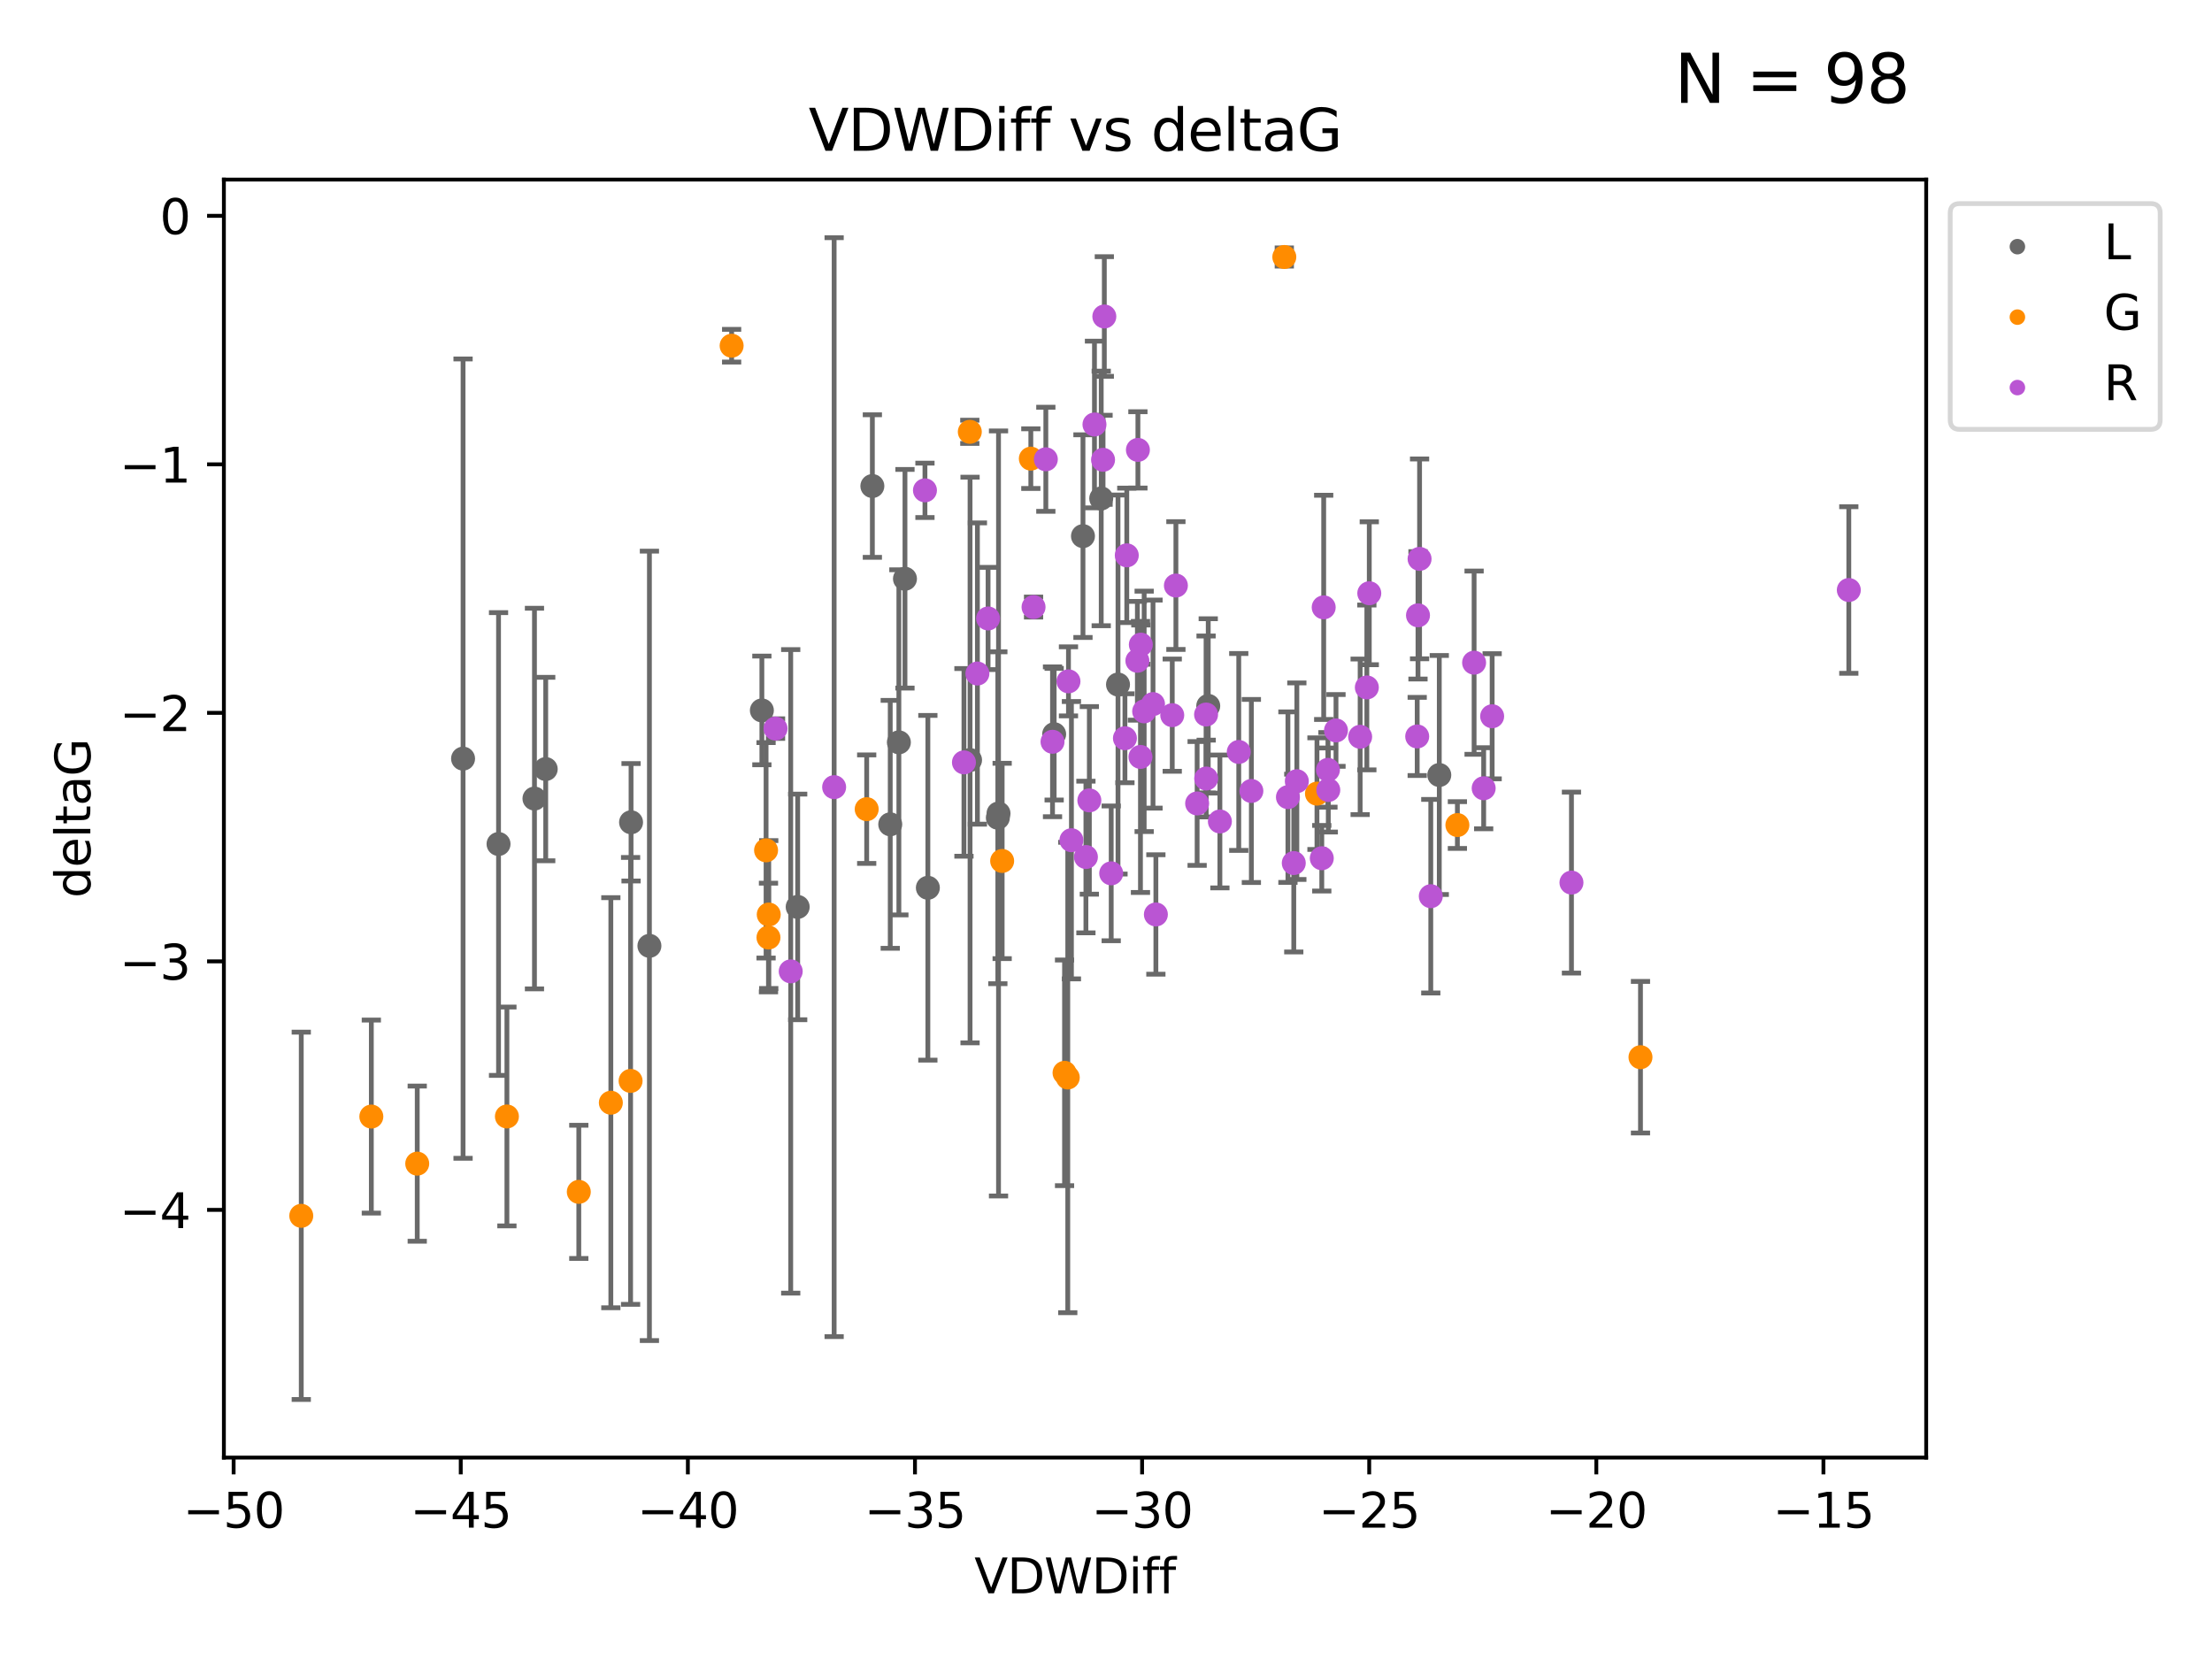 <?xml version="1.0" encoding="utf-8" standalone="no"?>
<!DOCTYPE svg PUBLIC "-//W3C//DTD SVG 1.1//EN"
  "http://www.w3.org/Graphics/SVG/1.1/DTD/svg11.dtd">
<svg xmlns:xlink="http://www.w3.org/1999/xlink" width="460.8pt" height="345.6pt" viewBox="0 0 460.8 345.6" xmlns="http://www.w3.org/2000/svg" version="1.1">
 <defs>
  <style type="text/css">*{stroke-linejoin: round; stroke-linecap: butt}</style>
 </defs>
 <g id="figure_1">
  <g id="patch_1">
   <path d="M 0 345.6 
L 460.8 345.6 
L 460.8 0 
L 0 0 
z
" style="fill: #ffffff"/>
  </g>
  <g id="axes_1">
   <g id="patch_2">
    <path d="M 46.64 303.64 
L 401.26 303.64 
L 401.26 37.411 
L 46.64 37.411 
z
" style="fill: #ffffff"/>
   </g>
   <g id="PathCollection_1">
    <defs>
     <path id="m20112b1b68" d="M 0 1.118 
C 0.297 1.118 0.581 1 0.791 0.791 
C 1 0.581 1.118 0.297 1.118 0 
C 1.118 -0.297 1 -0.581 0.791 -0.791 
C 0.581 -1 0.297 -1.118 0 -1.118 
C -0.297 -1.118 -0.581 -1 -0.791 -0.791 
C -1 -0.581 -1.118 -0.297 -1.118 0 
C -1.118 0.297 -1 0.581 -0.791 0.791 
C -0.581 1 -0.297 1.118 0 1.118 
z
" style="stroke: #696969"/>
    </defs>
    <g clip-path="url(#pc8cc4c3a59)">
     <use xlink:href="#m20112b1b68" x="103.855" y="175.822" style="fill: #696969; stroke: #696969"/>
     <use xlink:href="#m20112b1b68" x="131.46" y="171.295" style="fill: #696969; stroke: #696969"/>
     <use xlink:href="#m20112b1b68" x="113.683" y="160.206" style="fill: #696969; stroke: #696969"/>
     <use xlink:href="#m20112b1b68" x="96.465" y="158.037" style="fill: #696969; stroke: #696969"/>
     <use xlink:href="#m20112b1b68" x="111.339" y="166.355" style="fill: #696969; stroke: #696969"/>
     <use xlink:href="#m20112b1b68" x="193.291" y="184.942" style="fill: #696969; stroke: #696969"/>
     <use xlink:href="#m20112b1b68" x="229.405" y="103.833" style="fill: #696969; stroke: #696969"/>
     <use xlink:href="#m20112b1b68" x="187.252" y="154.643" style="fill: #696969; stroke: #696969"/>
     <use xlink:href="#m20112b1b68" x="225.603" y="111.685" style="fill: #696969; stroke: #696969"/>
     <use xlink:href="#m20112b1b68" x="188.522" y="120.568" style="fill: #696969; stroke: #696969"/>
     <use xlink:href="#m20112b1b68" x="207.87" y="170.353" style="fill: #696969; stroke: #696969"/>
     <use xlink:href="#m20112b1b68" x="185.454" y="171.721" style="fill: #696969; stroke: #696969"/>
     <use xlink:href="#m20112b1b68" x="158.712" y="147.992" style="fill: #696969; stroke: #696969"/>
     <use xlink:href="#m20112b1b68" x="166.172" y="188.929" style="fill: #696969; stroke: #696969"/>
     <use xlink:href="#m20112b1b68" x="181.729" y="101.253" style="fill: #696969; stroke: #696969"/>
     <use xlink:href="#m20112b1b68" x="208.01" y="169.459" style="fill: #696969; stroke: #696969"/>
     <use xlink:href="#m20112b1b68" x="202.08" y="158.327" style="fill: #696969; stroke: #696969"/>
     <use xlink:href="#m20112b1b68" x="232.901" y="142.601" style="fill: #696969; stroke: #696969"/>
     <use xlink:href="#m20112b1b68" x="219.599" y="152.946" style="fill: #696969; stroke: #696969"/>
     <use xlink:href="#m20112b1b68" x="135.286" y="197.038" style="fill: #696969; stroke: #696969"/>
     <use xlink:href="#m20112b1b68" x="251.699" y="147.055" style="fill: #696969; stroke: #696969"/>
     <use xlink:href="#m20112b1b68" x="299.83" y="161.448" style="fill: #696969; stroke: #696969"/>
    </g>
   </g>
   <g id="PathCollection_2">
    <defs>
     <path id="m4b0be80ed5" d="M 0 1.118 
C 0.297 1.118 0.581 1 0.791 0.791 
C 1 0.581 1.118 0.297 1.118 0 
C 1.118 -0.297 1 -0.581 0.791 -0.791 
C 0.581 -1 0.297 -1.118 0 -1.118 
C -0.297 -1.118 -0.581 -1 -0.791 -0.791 
C -1 -0.581 -1.118 -0.297 -1.118 0 
C -1.118 0.297 -1 0.581 -0.791 0.791 
C -0.581 1 -0.297 1.118 0 1.118 
z
" style="stroke: #ff8c00"/>
    </defs>
    <g clip-path="url(#pc8cc4c3a59)">
     <use xlink:href="#m4b0be80ed5" x="86.918" y="242.408" style="fill: #ff8c00; stroke: #ff8c00"/>
     <use xlink:href="#m4b0be80ed5" x="62.759" y="253.277" style="fill: #ff8c00; stroke: #ff8c00"/>
     <use xlink:href="#m4b0be80ed5" x="127.25" y="229.715" style="fill: #ff8c00; stroke: #ff8c00"/>
     <use xlink:href="#m4b0be80ed5" x="105.599" y="232.582" style="fill: #ff8c00; stroke: #ff8c00"/>
     <use xlink:href="#m4b0be80ed5" x="120.575" y="248.286" style="fill: #ff8c00; stroke: #ff8c00"/>
     <use xlink:href="#m4b0be80ed5" x="160.088" y="195.305" style="fill: #ff8c00; stroke: #ff8c00"/>
     <use xlink:href="#m4b0be80ed5" x="77.356" y="232.601" style="fill: #ff8c00; stroke: #ff8c00"/>
     <use xlink:href="#m4b0be80ed5" x="159.586" y="177.138" style="fill: #ff8c00; stroke: #ff8c00"/>
     <use xlink:href="#m4b0be80ed5" x="152.412" y="72.018" style="fill: #ff8c00; stroke: #ff8c00"/>
     <use xlink:href="#m4b0be80ed5" x="180.547" y="168.563" style="fill: #ff8c00; stroke: #ff8c00"/>
     <use xlink:href="#m4b0be80ed5" x="208.767" y="179.353" style="fill: #ff8c00; stroke: #ff8c00"/>
     <use xlink:href="#m4b0be80ed5" x="131.363" y="225.172" style="fill: #ff8c00; stroke: #ff8c00"/>
     <use xlink:href="#m4b0be80ed5" x="222.436" y="224.464" style="fill: #ff8c00; stroke: #ff8c00"/>
     <use xlink:href="#m4b0be80ed5" x="160.144" y="190.515" style="fill: #ff8c00; stroke: #ff8c00"/>
     <use xlink:href="#m4b0be80ed5" x="267.544" y="53.537" style="fill: #ff8c00; stroke: #ff8c00"/>
     <use xlink:href="#m4b0be80ed5" x="274.348" y="165.329" style="fill: #ff8c00; stroke: #ff8c00"/>
     <use xlink:href="#m4b0be80ed5" x="303.601" y="171.874" style="fill: #ff8c00; stroke: #ff8c00"/>
     <use xlink:href="#m4b0be80ed5" x="221.764" y="223.491" style="fill: #ff8c00; stroke: #ff8c00"/>
     <use xlink:href="#m4b0be80ed5" x="202.029" y="89.954" style="fill: #ff8c00; stroke: #ff8c00"/>
     <use xlink:href="#m4b0be80ed5" x="341.743" y="220.235" style="fill: #ff8c00; stroke: #ff8c00"/>
     <use xlink:href="#m4b0be80ed5" x="214.741" y="95.543" style="fill: #ff8c00; stroke: #ff8c00"/>
    </g>
   </g>
   <g id="PathCollection_3">
    <defs>
     <path id="m341bab0cdf" d="M 0 1.118 
C 0.297 1.118 0.581 1 0.791 0.791 
C 1 0.581 1.118 0.297 1.118 0 
C 1.118 -0.297 1 -0.581 0.791 -0.791 
C 0.581 -1 0.297 -1.118 0 -1.118 
C -0.297 -1.118 -0.581 -1 -0.791 -0.791 
C -1 -0.581 -1.118 -0.297 -1.118 0 
C -1.118 0.297 -1 0.581 -0.791 0.791 
C -0.581 1 -0.297 1.118 0 1.118 
z
" style="stroke: #ba55d3"/>
    </defs>
    <g clip-path="url(#pc8cc4c3a59)">
     <use xlink:href="#m341bab0cdf" x="258.056" y="156.647" style="fill: #ba55d3; stroke: #ba55d3"/>
     <use xlink:href="#m341bab0cdf" x="251.273" y="162.182" style="fill: #ba55d3; stroke: #ba55d3"/>
     <use xlink:href="#m341bab0cdf" x="200.808" y="158.818" style="fill: #ba55d3; stroke: #ba55d3"/>
     <use xlink:href="#m341bab0cdf" x="270.156" y="162.738" style="fill: #ba55d3; stroke: #ba55d3"/>
     <use xlink:href="#m341bab0cdf" x="161.558" y="151.776" style="fill: #ba55d3; stroke: #ba55d3"/>
     <use xlink:href="#m341bab0cdf" x="269.517" y="179.791" style="fill: #ba55d3; stroke: #ba55d3"/>
     <use xlink:href="#m341bab0cdf" x="278.311" y="152.163" style="fill: #ba55d3; stroke: #ba55d3"/>
     <use xlink:href="#m341bab0cdf" x="275.75" y="126.523" style="fill: #ba55d3; stroke: #ba55d3"/>
     <use xlink:href="#m341bab0cdf" x="173.766" y="163.978" style="fill: #ba55d3; stroke: #ba55d3"/>
     <use xlink:href="#m341bab0cdf" x="230.051" y="65.93" style="fill: #ba55d3; stroke: #ba55d3"/>
     <use xlink:href="#m341bab0cdf" x="223.198" y="175.031" style="fill: #ba55d3; stroke: #ba55d3"/>
     <use xlink:href="#m341bab0cdf" x="205.836" y="128.839" style="fill: #ba55d3; stroke: #ba55d3"/>
     <use xlink:href="#m341bab0cdf" x="238.351" y="148.188" style="fill: #ba55d3; stroke: #ba55d3"/>
     <use xlink:href="#m341bab0cdf" x="237.658" y="134.289" style="fill: #ba55d3; stroke: #ba55d3"/>
     <use xlink:href="#m341bab0cdf" x="310.842" y="149.21" style="fill: #ba55d3; stroke: #ba55d3"/>
     <use xlink:href="#m341bab0cdf" x="240.791" y="190.5" style="fill: #ba55d3; stroke: #ba55d3"/>
     <use xlink:href="#m341bab0cdf" x="234.344" y="153.79" style="fill: #ba55d3; stroke: #ba55d3"/>
     <use xlink:href="#m341bab0cdf" x="327.364" y="183.86" style="fill: #ba55d3; stroke: #ba55d3"/>
     <use xlink:href="#m341bab0cdf" x="276.708" y="164.573" style="fill: #ba55d3; stroke: #ba55d3"/>
     <use xlink:href="#m341bab0cdf" x="268.299" y="166.058" style="fill: #ba55d3; stroke: #ba55d3"/>
     <use xlink:href="#m341bab0cdf" x="295.723" y="116.425" style="fill: #ba55d3; stroke: #ba55d3"/>
     <use xlink:href="#m341bab0cdf" x="217.866" y="95.678" style="fill: #ba55d3; stroke: #ba55d3"/>
     <use xlink:href="#m341bab0cdf" x="298.06" y="186.694" style="fill: #ba55d3; stroke: #ba55d3"/>
     <use xlink:href="#m341bab0cdf" x="244.962" y="121.982" style="fill: #ba55d3; stroke: #ba55d3"/>
     <use xlink:href="#m341bab0cdf" x="284.738" y="143.206" style="fill: #ba55d3; stroke: #ba55d3"/>
     <use xlink:href="#m341bab0cdf" x="234.729" y="115.69" style="fill: #ba55d3; stroke: #ba55d3"/>
     <use xlink:href="#m341bab0cdf" x="237.579" y="157.682" style="fill: #ba55d3; stroke: #ba55d3"/>
     <use xlink:href="#m341bab0cdf" x="203.613" y="140.309" style="fill: #ba55d3; stroke: #ba55d3"/>
     <use xlink:href="#m341bab0cdf" x="226.215" y="178.529" style="fill: #ba55d3; stroke: #ba55d3"/>
     <use xlink:href="#m341bab0cdf" x="276.635" y="160.374" style="fill: #ba55d3; stroke: #ba55d3"/>
     <use xlink:href="#m341bab0cdf" x="283.344" y="153.488" style="fill: #ba55d3; stroke: #ba55d3"/>
     <use xlink:href="#m341bab0cdf" x="227.998" y="88.432" style="fill: #ba55d3; stroke: #ba55d3"/>
     <use xlink:href="#m341bab0cdf" x="240.194" y="146.674" style="fill: #ba55d3; stroke: #ba55d3"/>
     <use xlink:href="#m341bab0cdf" x="236.938" y="137.652" style="fill: #ba55d3; stroke: #ba55d3"/>
     <use xlink:href="#m341bab0cdf" x="275.351" y="178.786" style="fill: #ba55d3; stroke: #ba55d3"/>
     <use xlink:href="#m341bab0cdf" x="215.307" y="126.465" style="fill: #ba55d3; stroke: #ba55d3"/>
     <use xlink:href="#m341bab0cdf" x="254.126" y="171.128" style="fill: #ba55d3; stroke: #ba55d3"/>
     <use xlink:href="#m341bab0cdf" x="192.685" y="102.146" style="fill: #ba55d3; stroke: #ba55d3"/>
     <use xlink:href="#m341bab0cdf" x="229.786" y="95.785" style="fill: #ba55d3; stroke: #ba55d3"/>
     <use xlink:href="#m341bab0cdf" x="226.93" y="166.736" style="fill: #ba55d3; stroke: #ba55d3"/>
     <use xlink:href="#m341bab0cdf" x="164.721" y="202.352" style="fill: #ba55d3; stroke: #ba55d3"/>
     <use xlink:href="#m341bab0cdf" x="307.083" y="138.048" style="fill: #ba55d3; stroke: #ba55d3"/>
     <use xlink:href="#m341bab0cdf" x="295.229" y="153.416" style="fill: #ba55d3; stroke: #ba55d3"/>
     <use xlink:href="#m341bab0cdf" x="222.582" y="141.938" style="fill: #ba55d3; stroke: #ba55d3"/>
     <use xlink:href="#m341bab0cdf" x="385.141" y="122.911" style="fill: #ba55d3; stroke: #ba55d3"/>
     <use xlink:href="#m341bab0cdf" x="295.394" y="128.184" style="fill: #ba55d3; stroke: #ba55d3"/>
     <use xlink:href="#m341bab0cdf" x="285.246" y="123.585" style="fill: #ba55d3; stroke: #ba55d3"/>
     <use xlink:href="#m341bab0cdf" x="249.385" y="167.373" style="fill: #ba55d3; stroke: #ba55d3"/>
     <use xlink:href="#m341bab0cdf" x="309.076" y="164.206" style="fill: #ba55d3; stroke: #ba55d3"/>
     <use xlink:href="#m341bab0cdf" x="251.247" y="148.851" style="fill: #ba55d3; stroke: #ba55d3"/>
     <use xlink:href="#m341bab0cdf" x="260.682" y="164.773" style="fill: #ba55d3; stroke: #ba55d3"/>
     <use xlink:href="#m341bab0cdf" x="219.259" y="154.526" style="fill: #ba55d3; stroke: #ba55d3"/>
     <use xlink:href="#m341bab0cdf" x="244.2" y="148.982" style="fill: #ba55d3; stroke: #ba55d3"/>
     <use xlink:href="#m341bab0cdf" x="231.484" y="181.934" style="fill: #ba55d3; stroke: #ba55d3"/>
     <use xlink:href="#m341bab0cdf" x="237.047" y="93.721" style="fill: #ba55d3; stroke: #ba55d3"/>
    </g>
   </g>
   <g id="matplotlib.axis_1">
    <g id="xtick_1">
     <g id="line2d_1">
      <defs>
       <path id="mc795a7a811" d="M 0 0 
L 0 3.5 
" style="stroke: #000000; stroke-width: 0.8"/>
      </defs>
      <g>
       <use xlink:href="#mc795a7a811" x="48.67" y="303.64" style="stroke: #000000; stroke-width: 0.8"/>
      </g>
     </g>
     <g id="text_1">
      <!-- −50 -->
      <g transform="translate(38.118 318.238)scale(0.1 -0.1)">
       <defs>
        <path id="DejaVuSans-2212" d="M 678 2272 
L 4684 2272 
L 4684 1741 
L 678 1741 
L 678 2272 
z
" transform="scale(0.016)"/>
        <path id="DejaVuSans-35" d="M 691 4666 
L 3169 4666 
L 3169 4134 
L 1269 4134 
L 1269 2991 
Q 1406 3038 1543 3061 
Q 1681 3084 1819 3084 
Q 2600 3084 3056 2656 
Q 3513 2228 3513 1497 
Q 3513 744 3044 326 
Q 2575 -91 1722 -91 
Q 1428 -91 1123 -41 
Q 819 9 494 109 
L 494 744 
Q 775 591 1075 516 
Q 1375 441 1709 441 
Q 2250 441 2565 725 
Q 2881 1009 2881 1497 
Q 2881 1984 2565 2268 
Q 2250 2553 1709 2553 
Q 1456 2553 1204 2497 
Q 953 2441 691 2322 
L 691 4666 
z
" transform="scale(0.016)"/>
        <path id="DejaVuSans-30" d="M 2034 4250 
Q 1547 4250 1301 3770 
Q 1056 3291 1056 2328 
Q 1056 1369 1301 889 
Q 1547 409 2034 409 
Q 2525 409 2770 889 
Q 3016 1369 3016 2328 
Q 3016 3291 2770 3770 
Q 2525 4250 2034 4250 
z
M 2034 4750 
Q 2819 4750 3233 4129 
Q 3647 3509 3647 2328 
Q 3647 1150 3233 529 
Q 2819 -91 2034 -91 
Q 1250 -91 836 529 
Q 422 1150 422 2328 
Q 422 3509 836 4129 
Q 1250 4750 2034 4750 
z
" transform="scale(0.016)"/>
       </defs>
       <use xlink:href="#DejaVuSans-2212"/>
       <use xlink:href="#DejaVuSans-35" x="83.789"/>
       <use xlink:href="#DejaVuSans-30" x="147.412"/>
      </g>
     </g>
    </g>
    <g id="xtick_2">
     <g id="line2d_2">
      <g>
       <use xlink:href="#mc795a7a811" x="95.983" y="303.64" style="stroke: #000000; stroke-width: 0.8"/>
      </g>
     </g>
     <g id="text_2">
      <!-- −45 -->
      <g transform="translate(85.43 318.238)scale(0.1 -0.1)">
       <defs>
        <path id="DejaVuSans-34" d="M 2419 4116 
L 825 1625 
L 2419 1625 
L 2419 4116 
z
M 2253 4666 
L 3047 4666 
L 3047 1625 
L 3713 1625 
L 3713 1100 
L 3047 1100 
L 3047 0 
L 2419 0 
L 2419 1100 
L 313 1100 
L 313 1709 
L 2253 4666 
z
" transform="scale(0.016)"/>
       </defs>
       <use xlink:href="#DejaVuSans-2212"/>
       <use xlink:href="#DejaVuSans-34" x="83.789"/>
       <use xlink:href="#DejaVuSans-35" x="147.412"/>
      </g>
     </g>
    </g>
    <g id="xtick_3">
     <g id="line2d_3">
      <g>
       <use xlink:href="#mc795a7a811" x="143.295" y="303.64" style="stroke: #000000; stroke-width: 0.8"/>
      </g>
     </g>
     <g id="text_3">
      <!-- −40 -->
      <g transform="translate(132.743 318.238)scale(0.1 -0.1)">
       <use xlink:href="#DejaVuSans-2212"/>
       <use xlink:href="#DejaVuSans-34" x="83.789"/>
       <use xlink:href="#DejaVuSans-30" x="147.412"/>
      </g>
     </g>
    </g>
    <g id="xtick_4">
     <g id="line2d_4">
      <g>
       <use xlink:href="#mc795a7a811" x="190.607" y="303.64" style="stroke: #000000; stroke-width: 0.8"/>
      </g>
     </g>
     <g id="text_4">
      <!-- −35 -->
      <g transform="translate(180.055 318.238)scale(0.1 -0.1)">
       <defs>
        <path id="DejaVuSans-33" d="M 2597 2516 
Q 3050 2419 3304 2112 
Q 3559 1806 3559 1356 
Q 3559 666 3084 287 
Q 2609 -91 1734 -91 
Q 1441 -91 1130 -33 
Q 819 25 488 141 
L 488 750 
Q 750 597 1062 519 
Q 1375 441 1716 441 
Q 2309 441 2620 675 
Q 2931 909 2931 1356 
Q 2931 1769 2642 2001 
Q 2353 2234 1838 2234 
L 1294 2234 
L 1294 2753 
L 1863 2753 
Q 2328 2753 2575 2939 
Q 2822 3125 2822 3475 
Q 2822 3834 2567 4026 
Q 2313 4219 1838 4219 
Q 1578 4219 1281 4162 
Q 984 4106 628 3988 
L 628 4550 
Q 988 4650 1302 4700 
Q 1616 4750 1894 4750 
Q 2613 4750 3031 4423 
Q 3450 4097 3450 3541 
Q 3450 3153 3228 2886 
Q 3006 2619 2597 2516 
z
" transform="scale(0.016)"/>
       </defs>
       <use xlink:href="#DejaVuSans-2212"/>
       <use xlink:href="#DejaVuSans-33" x="83.789"/>
       <use xlink:href="#DejaVuSans-35" x="147.412"/>
      </g>
     </g>
    </g>
    <g id="xtick_5">
     <g id="line2d_5">
      <g>
       <use xlink:href="#mc795a7a811" x="237.919" y="303.64" style="stroke: #000000; stroke-width: 0.8"/>
      </g>
     </g>
     <g id="text_5">
      <!-- −30 -->
      <g transform="translate(227.367 318.238)scale(0.1 -0.1)">
       <use xlink:href="#DejaVuSans-2212"/>
       <use xlink:href="#DejaVuSans-33" x="83.789"/>
       <use xlink:href="#DejaVuSans-30" x="147.412"/>
      </g>
     </g>
    </g>
    <g id="xtick_6">
     <g id="line2d_6">
      <g>
       <use xlink:href="#mc795a7a811" x="285.232" y="303.64" style="stroke: #000000; stroke-width: 0.8"/>
      </g>
     </g>
     <g id="text_6">
      <!-- −25 -->
      <g transform="translate(274.679 318.238)scale(0.1 -0.1)">
       <defs>
        <path id="DejaVuSans-32" d="M 1228 531 
L 3431 531 
L 3431 0 
L 469 0 
L 469 531 
Q 828 903 1448 1529 
Q 2069 2156 2228 2338 
Q 2531 2678 2651 2914 
Q 2772 3150 2772 3378 
Q 2772 3750 2511 3984 
Q 2250 4219 1831 4219 
Q 1534 4219 1204 4116 
Q 875 4013 500 3803 
L 500 4441 
Q 881 4594 1212 4672 
Q 1544 4750 1819 4750 
Q 2544 4750 2975 4387 
Q 3406 4025 3406 3419 
Q 3406 3131 3298 2873 
Q 3191 2616 2906 2266 
Q 2828 2175 2409 1742 
Q 1991 1309 1228 531 
z
" transform="scale(0.016)"/>
       </defs>
       <use xlink:href="#DejaVuSans-2212"/>
       <use xlink:href="#DejaVuSans-32" x="83.789"/>
       <use xlink:href="#DejaVuSans-35" x="147.412"/>
      </g>
     </g>
    </g>
    <g id="xtick_7">
     <g id="line2d_7">
      <g>
       <use xlink:href="#mc795a7a811" x="332.544" y="303.64" style="stroke: #000000; stroke-width: 0.8"/>
      </g>
     </g>
     <g id="text_7">
      <!-- −20 -->
      <g transform="translate(321.992 318.238)scale(0.1 -0.1)">
       <use xlink:href="#DejaVuSans-2212"/>
       <use xlink:href="#DejaVuSans-32" x="83.789"/>
       <use xlink:href="#DejaVuSans-30" x="147.412"/>
      </g>
     </g>
    </g>
    <g id="xtick_8">
     <g id="line2d_8">
      <g>
       <use xlink:href="#mc795a7a811" x="379.856" y="303.64" style="stroke: #000000; stroke-width: 0.8"/>
      </g>
     </g>
     <g id="text_8">
      <!-- −15 -->
      <g transform="translate(369.304 318.238)scale(0.1 -0.1)">
       <defs>
        <path id="DejaVuSans-31" d="M 794 531 
L 1825 531 
L 1825 4091 
L 703 3866 
L 703 4441 
L 1819 4666 
L 2450 4666 
L 2450 531 
L 3481 531 
L 3481 0 
L 794 0 
L 794 531 
z
" transform="scale(0.016)"/>
       </defs>
       <use xlink:href="#DejaVuSans-2212"/>
       <use xlink:href="#DejaVuSans-31" x="83.789"/>
       <use xlink:href="#DejaVuSans-35" x="147.412"/>
      </g>
     </g>
    </g>
    <g id="text_9">
     <!-- VDWDiff -->
     <g transform="translate(202.977 331.917)scale(0.1 -0.1)">
      <defs>
       <path id="DejaVuSans-56" d="M 1831 0 
L 50 4666 
L 709 4666 
L 2188 738 
L 3669 4666 
L 4325 4666 
L 2547 0 
L 1831 0 
z
" transform="scale(0.016)"/>
       <path id="DejaVuSans-44" d="M 1259 4147 
L 1259 519 
L 2022 519 
Q 2988 519 3436 956 
Q 3884 1394 3884 2338 
Q 3884 3275 3436 3711 
Q 2988 4147 2022 4147 
L 1259 4147 
z
M 628 4666 
L 1925 4666 
Q 3281 4666 3915 4102 
Q 4550 3538 4550 2338 
Q 4550 1131 3912 565 
Q 3275 0 1925 0 
L 628 0 
L 628 4666 
z
" transform="scale(0.016)"/>
       <path id="DejaVuSans-57" d="M 213 4666 
L 850 4666 
L 1831 722 
L 2809 4666 
L 3519 4666 
L 4500 722 
L 5478 4666 
L 6119 4666 
L 4947 0 
L 4153 0 
L 3169 4050 
L 2175 0 
L 1381 0 
L 213 4666 
z
" transform="scale(0.016)"/>
       <path id="DejaVuSans-69" d="M 603 3500 
L 1178 3500 
L 1178 0 
L 603 0 
L 603 3500 
z
M 603 4863 
L 1178 4863 
L 1178 4134 
L 603 4134 
L 603 4863 
z
" transform="scale(0.016)"/>
       <path id="DejaVuSans-66" d="M 2375 4863 
L 2375 4384 
L 1825 4384 
Q 1516 4384 1395 4259 
Q 1275 4134 1275 3809 
L 1275 3500 
L 2222 3500 
L 2222 3053 
L 1275 3053 
L 1275 0 
L 697 0 
L 697 3053 
L 147 3053 
L 147 3500 
L 697 3500 
L 697 3744 
Q 697 4328 969 4595 
Q 1241 4863 1831 4863 
L 2375 4863 
z
" transform="scale(0.016)"/>
      </defs>
      <use xlink:href="#DejaVuSans-56"/>
      <use xlink:href="#DejaVuSans-44" x="68.408"/>
      <use xlink:href="#DejaVuSans-57" x="145.41"/>
      <use xlink:href="#DejaVuSans-44" x="244.287"/>
      <use xlink:href="#DejaVuSans-69" x="321.289"/>
      <use xlink:href="#DejaVuSans-66" x="349.072"/>
      <use xlink:href="#DejaVuSans-66" x="384.277"/>
     </g>
    </g>
   </g>
   <g id="matplotlib.axis_2">
    <g id="ytick_1">
     <g id="line2d_9">
      <defs>
       <path id="md28f40939d" d="M 0 0 
L -3.5 0 
" style="stroke: #000000; stroke-width: 0.8"/>
      </defs>
      <g>
       <use xlink:href="#md28f40939d" x="46.64" y="252.039" style="stroke: #000000; stroke-width: 0.8"/>
      </g>
     </g>
     <g id="text_10">
      <!-- −4 -->
      <g transform="translate(24.898 255.839)scale(0.1 -0.1)">
       <use xlink:href="#DejaVuSans-2212"/>
       <use xlink:href="#DejaVuSans-34" x="83.789"/>
      </g>
     </g>
    </g>
    <g id="ytick_2">
     <g id="line2d_10">
      <g>
       <use xlink:href="#md28f40939d" x="46.64" y="200.27" style="stroke: #000000; stroke-width: 0.8"/>
      </g>
     </g>
     <g id="text_11">
      <!-- −3 -->
      <g transform="translate(24.898 204.069)scale(0.1 -0.1)">
       <use xlink:href="#DejaVuSans-2212"/>
       <use xlink:href="#DejaVuSans-33" x="83.789"/>
      </g>
     </g>
    </g>
    <g id="ytick_3">
     <g id="line2d_11">
      <g>
       <use xlink:href="#md28f40939d" x="46.64" y="148.501" style="stroke: #000000; stroke-width: 0.8"/>
      </g>
     </g>
     <g id="text_12">
      <!-- −2 -->
      <g transform="translate(24.898 152.3)scale(0.1 -0.1)">
       <use xlink:href="#DejaVuSans-2212"/>
       <use xlink:href="#DejaVuSans-32" x="83.789"/>
      </g>
     </g>
    </g>
    <g id="ytick_4">
     <g id="line2d_12">
      <g>
       <use xlink:href="#md28f40939d" x="46.64" y="96.732" style="stroke: #000000; stroke-width: 0.8"/>
      </g>
     </g>
     <g id="text_13">
      <!-- −1 -->
      <g transform="translate(24.898 100.531)scale(0.1 -0.1)">
       <use xlink:href="#DejaVuSans-2212"/>
       <use xlink:href="#DejaVuSans-31" x="83.789"/>
      </g>
     </g>
    </g>
    <g id="ytick_5">
     <g id="line2d_13">
      <g>
       <use xlink:href="#md28f40939d" x="46.64" y="44.962" style="stroke: #000000; stroke-width: 0.8"/>
      </g>
     </g>
     <g id="text_14">
      <!-- 0 -->
      <g transform="translate(33.278 48.762)scale(0.1 -0.1)">
       <use xlink:href="#DejaVuSans-30"/>
      </g>
     </g>
    </g>
    <g id="text_15">
     <!-- deltaG -->
     <g transform="translate(18.818 187.064)rotate(-90)scale(0.1 -0.1)">
      <defs>
       <path id="DejaVuSans-64" d="M 2906 2969 
L 2906 4863 
L 3481 4863 
L 3481 0 
L 2906 0 
L 2906 525 
Q 2725 213 2448 61 
Q 2172 -91 1784 -91 
Q 1150 -91 751 415 
Q 353 922 353 1747 
Q 353 2572 751 3078 
Q 1150 3584 1784 3584 
Q 2172 3584 2448 3432 
Q 2725 3281 2906 2969 
z
M 947 1747 
Q 947 1113 1208 752 
Q 1469 391 1925 391 
Q 2381 391 2643 752 
Q 2906 1113 2906 1747 
Q 2906 2381 2643 2742 
Q 2381 3103 1925 3103 
Q 1469 3103 1208 2742 
Q 947 2381 947 1747 
z
" transform="scale(0.016)"/>
       <path id="DejaVuSans-65" d="M 3597 1894 
L 3597 1613 
L 953 1613 
Q 991 1019 1311 708 
Q 1631 397 2203 397 
Q 2534 397 2845 478 
Q 3156 559 3463 722 
L 3463 178 
Q 3153 47 2828 -22 
Q 2503 -91 2169 -91 
Q 1331 -91 842 396 
Q 353 884 353 1716 
Q 353 2575 817 3079 
Q 1281 3584 2069 3584 
Q 2775 3584 3186 3129 
Q 3597 2675 3597 1894 
z
M 3022 2063 
Q 3016 2534 2758 2815 
Q 2500 3097 2075 3097 
Q 1594 3097 1305 2825 
Q 1016 2553 972 2059 
L 3022 2063 
z
" transform="scale(0.016)"/>
       <path id="DejaVuSans-6c" d="M 603 4863 
L 1178 4863 
L 1178 0 
L 603 0 
L 603 4863 
z
" transform="scale(0.016)"/>
       <path id="DejaVuSans-74" d="M 1172 4494 
L 1172 3500 
L 2356 3500 
L 2356 3053 
L 1172 3053 
L 1172 1153 
Q 1172 725 1289 603 
Q 1406 481 1766 481 
L 2356 481 
L 2356 0 
L 1766 0 
Q 1100 0 847 248 
Q 594 497 594 1153 
L 594 3053 
L 172 3053 
L 172 3500 
L 594 3500 
L 594 4494 
L 1172 4494 
z
" transform="scale(0.016)"/>
       <path id="DejaVuSans-61" d="M 2194 1759 
Q 1497 1759 1228 1600 
Q 959 1441 959 1056 
Q 959 750 1161 570 
Q 1363 391 1709 391 
Q 2188 391 2477 730 
Q 2766 1069 2766 1631 
L 2766 1759 
L 2194 1759 
z
M 3341 1997 
L 3341 0 
L 2766 0 
L 2766 531 
Q 2569 213 2275 61 
Q 1981 -91 1556 -91 
Q 1019 -91 701 211 
Q 384 513 384 1019 
Q 384 1609 779 1909 
Q 1175 2209 1959 2209 
L 2766 2209 
L 2766 2266 
Q 2766 2663 2505 2880 
Q 2244 3097 1772 3097 
Q 1472 3097 1187 3025 
Q 903 2953 641 2809 
L 641 3341 
Q 956 3463 1253 3523 
Q 1550 3584 1831 3584 
Q 2591 3584 2966 3190 
Q 3341 2797 3341 1997 
z
" transform="scale(0.016)"/>
       <path id="DejaVuSans-47" d="M 3809 666 
L 3809 1919 
L 2778 1919 
L 2778 2438 
L 4434 2438 
L 4434 434 
Q 4069 175 3628 42 
Q 3188 -91 2688 -91 
Q 1594 -91 976 548 
Q 359 1188 359 2328 
Q 359 3472 976 4111 
Q 1594 4750 2688 4750 
Q 3144 4750 3555 4637 
Q 3966 4525 4313 4306 
L 4313 3634 
Q 3963 3931 3569 4081 
Q 3175 4231 2741 4231 
Q 1884 4231 1454 3753 
Q 1025 3275 1025 2328 
Q 1025 1384 1454 906 
Q 1884 428 2741 428 
Q 3075 428 3337 486 
Q 3600 544 3809 666 
z
" transform="scale(0.016)"/>
      </defs>
      <use xlink:href="#DejaVuSans-64"/>
      <use xlink:href="#DejaVuSans-65" x="63.477"/>
      <use xlink:href="#DejaVuSans-6c" x="125"/>
      <use xlink:href="#DejaVuSans-74" x="152.783"/>
      <use xlink:href="#DejaVuSans-61" x="191.992"/>
      <use xlink:href="#DejaVuSans-47" x="253.271"/>
     </g>
    </g>
   </g>
   <g id="LineCollection_1">
    <path d="M 103.855 224.022 
L 103.855 127.623 
" clip-path="url(#pc8cc4c3a59)" style="fill: none; stroke: #696969"/>
    <path d="M 131.46 183.524 
L 131.46 159.065 
" clip-path="url(#pc8cc4c3a59)" style="fill: none; stroke: #696969"/>
    <path d="M 113.683 179.315 
L 113.683 141.098 
" clip-path="url(#pc8cc4c3a59)" style="fill: none; stroke: #696969"/>
    <path d="M 96.465 241.293 
L 96.465 74.781 
" clip-path="url(#pc8cc4c3a59)" style="fill: none; stroke: #696969"/>
    <path d="M 111.339 206.006 
L 111.339 126.704 
" clip-path="url(#pc8cc4c3a59)" style="fill: none; stroke: #696969"/>
    <path d="M 193.291 220.845 
L 193.291 149.038 
" clip-path="url(#pc8cc4c3a59)" style="fill: none; stroke: #696969"/>
    <path d="M 229.405 130.35 
L 229.405 77.316 
" clip-path="url(#pc8cc4c3a59)" style="fill: none; stroke: #696969"/>
    <path d="M 187.252 190.591 
L 187.252 118.695 
" clip-path="url(#pc8cc4c3a59)" style="fill: none; stroke: #696969"/>
    <path d="M 225.603 132.797 
L 225.603 90.573 
" clip-path="url(#pc8cc4c3a59)" style="fill: none; stroke: #696969"/>
    <path d="M 188.522 143.338 
L 188.522 97.797 
" clip-path="url(#pc8cc4c3a59)" style="fill: none; stroke: #696969"/>
    <path d="M 207.87 204.923 
L 207.87 135.783 
" clip-path="url(#pc8cc4c3a59)" style="fill: none; stroke: #696969"/>
    <path d="M 185.454 197.544 
L 185.454 145.898 
" clip-path="url(#pc8cc4c3a59)" style="fill: none; stroke: #696969"/>
    <path d="M 158.712 159.312 
L 158.712 136.673 
" clip-path="url(#pc8cc4c3a59)" style="fill: none; stroke: #696969"/>
    <path d="M 166.172 212.428 
L 166.172 165.43 
" clip-path="url(#pc8cc4c3a59)" style="fill: none; stroke: #696969"/>
    <path d="M 181.729 116.1 
L 181.729 86.406 
" clip-path="url(#pc8cc4c3a59)" style="fill: none; stroke: #696969"/>
    <path d="M 208.01 249.146 
L 208.01 89.772 
" clip-path="url(#pc8cc4c3a59)" style="fill: none; stroke: #696969"/>
    <path d="M 202.08 217.249 
L 202.08 99.405 
" clip-path="url(#pc8cc4c3a59)" style="fill: none; stroke: #696969"/>
    <path d="M 232.901 182.081 
L 232.901 103.122 
" clip-path="url(#pc8cc4c3a59)" style="fill: none; stroke: #696969"/>
    <path d="M 219.599 166.658 
L 219.599 139.235 
" clip-path="url(#pc8cc4c3a59)" style="fill: none; stroke: #696969"/>
    <path d="M 135.286 279.266 
L 135.286 114.811 
" clip-path="url(#pc8cc4c3a59)" style="fill: none; stroke: #696969"/>
    <path d="M 251.699 165.218 
L 251.699 128.892 
" clip-path="url(#pc8cc4c3a59)" style="fill: none; stroke: #696969"/>
    <path d="M 299.83 186.343 
L 299.83 136.554 
" clip-path="url(#pc8cc4c3a59)" style="fill: none; stroke: #696969"/>
   </g>
   <g id="line2d_14">
    <defs>
     <path id="mf43d97415d" d="M 2 0 
L -2 -0 
" style="stroke: #696969"/>
    </defs>
    <g clip-path="url(#pc8cc4c3a59)">
     <use xlink:href="#mf43d97415d" x="103.855" y="224.022" style="fill: #696969; stroke: #696969"/>
     <use xlink:href="#mf43d97415d" x="131.46" y="183.524" style="fill: #696969; stroke: #696969"/>
     <use xlink:href="#mf43d97415d" x="113.683" y="179.315" style="fill: #696969; stroke: #696969"/>
     <use xlink:href="#mf43d97415d" x="96.465" y="241.293" style="fill: #696969; stroke: #696969"/>
     <use xlink:href="#mf43d97415d" x="111.339" y="206.006" style="fill: #696969; stroke: #696969"/>
     <use xlink:href="#mf43d97415d" x="193.291" y="220.845" style="fill: #696969; stroke: #696969"/>
     <use xlink:href="#mf43d97415d" x="229.405" y="130.35" style="fill: #696969; stroke: #696969"/>
     <use xlink:href="#mf43d97415d" x="187.252" y="190.591" style="fill: #696969; stroke: #696969"/>
     <use xlink:href="#mf43d97415d" x="225.603" y="132.797" style="fill: #696969; stroke: #696969"/>
     <use xlink:href="#mf43d97415d" x="188.522" y="143.338" style="fill: #696969; stroke: #696969"/>
     <use xlink:href="#mf43d97415d" x="207.87" y="204.923" style="fill: #696969; stroke: #696969"/>
     <use xlink:href="#mf43d97415d" x="185.454" y="197.544" style="fill: #696969; stroke: #696969"/>
     <use xlink:href="#mf43d97415d" x="158.712" y="159.312" style="fill: #696969; stroke: #696969"/>
     <use xlink:href="#mf43d97415d" x="166.172" y="212.428" style="fill: #696969; stroke: #696969"/>
     <use xlink:href="#mf43d97415d" x="181.729" y="116.1" style="fill: #696969; stroke: #696969"/>
     <use xlink:href="#mf43d97415d" x="208.01" y="249.146" style="fill: #696969; stroke: #696969"/>
     <use xlink:href="#mf43d97415d" x="202.08" y="217.249" style="fill: #696969; stroke: #696969"/>
     <use xlink:href="#mf43d97415d" x="232.901" y="182.081" style="fill: #696969; stroke: #696969"/>
     <use xlink:href="#mf43d97415d" x="219.599" y="166.658" style="fill: #696969; stroke: #696969"/>
     <use xlink:href="#mf43d97415d" x="135.286" y="279.266" style="fill: #696969; stroke: #696969"/>
     <use xlink:href="#mf43d97415d" x="251.699" y="165.218" style="fill: #696969; stroke: #696969"/>
     <use xlink:href="#mf43d97415d" x="299.83" y="186.343" style="fill: #696969; stroke: #696969"/>
    </g>
   </g>
   <g id="line2d_15">
    <g clip-path="url(#pc8cc4c3a59)">
     <use xlink:href="#mf43d97415d" x="103.855" y="127.623" style="fill: #696969; stroke: #696969"/>
     <use xlink:href="#mf43d97415d" x="131.46" y="159.065" style="fill: #696969; stroke: #696969"/>
     <use xlink:href="#mf43d97415d" x="113.683" y="141.098" style="fill: #696969; stroke: #696969"/>
     <use xlink:href="#mf43d97415d" x="96.465" y="74.781" style="fill: #696969; stroke: #696969"/>
     <use xlink:href="#mf43d97415d" x="111.339" y="126.704" style="fill: #696969; stroke: #696969"/>
     <use xlink:href="#mf43d97415d" x="193.291" y="149.038" style="fill: #696969; stroke: #696969"/>
     <use xlink:href="#mf43d97415d" x="229.405" y="77.316" style="fill: #696969; stroke: #696969"/>
     <use xlink:href="#mf43d97415d" x="187.252" y="118.695" style="fill: #696969; stroke: #696969"/>
     <use xlink:href="#mf43d97415d" x="225.603" y="90.573" style="fill: #696969; stroke: #696969"/>
     <use xlink:href="#mf43d97415d" x="188.522" y="97.797" style="fill: #696969; stroke: #696969"/>
     <use xlink:href="#mf43d97415d" x="207.87" y="135.783" style="fill: #696969; stroke: #696969"/>
     <use xlink:href="#mf43d97415d" x="185.454" y="145.898" style="fill: #696969; stroke: #696969"/>
     <use xlink:href="#mf43d97415d" x="158.712" y="136.673" style="fill: #696969; stroke: #696969"/>
     <use xlink:href="#mf43d97415d" x="166.172" y="165.43" style="fill: #696969; stroke: #696969"/>
     <use xlink:href="#mf43d97415d" x="181.729" y="86.406" style="fill: #696969; stroke: #696969"/>
     <use xlink:href="#mf43d97415d" x="208.01" y="89.772" style="fill: #696969; stroke: #696969"/>
     <use xlink:href="#mf43d97415d" x="202.08" y="99.405" style="fill: #696969; stroke: #696969"/>
     <use xlink:href="#mf43d97415d" x="232.901" y="103.122" style="fill: #696969; stroke: #696969"/>
     <use xlink:href="#mf43d97415d" x="219.599" y="139.235" style="fill: #696969; stroke: #696969"/>
     <use xlink:href="#mf43d97415d" x="135.286" y="114.811" style="fill: #696969; stroke: #696969"/>
     <use xlink:href="#mf43d97415d" x="251.699" y="128.892" style="fill: #696969; stroke: #696969"/>
     <use xlink:href="#mf43d97415d" x="299.83" y="136.554" style="fill: #696969; stroke: #696969"/>
    </g>
   </g>
   <g id="LineCollection_2">
    <path d="M 86.918 258.571 
L 86.918 226.245 
" clip-path="url(#pc8cc4c3a59)" style="fill: none; stroke: #696969"/>
    <path d="M 62.759 291.539 
L 62.759 215.016 
" clip-path="url(#pc8cc4c3a59)" style="fill: none; stroke: #696969"/>
    <path d="M 127.25 272.433 
L 127.25 186.997 
" clip-path="url(#pc8cc4c3a59)" style="fill: none; stroke: #696969"/>
    <path d="M 105.599 255.374 
L 105.599 209.79 
" clip-path="url(#pc8cc4c3a59)" style="fill: none; stroke: #696969"/>
    <path d="M 120.575 262.16 
L 120.575 234.411 
" clip-path="url(#pc8cc4c3a59)" style="fill: none; stroke: #696969"/>
    <path d="M 160.088 206.628 
L 160.088 183.982 
" clip-path="url(#pc8cc4c3a59)" style="fill: none; stroke: #696969"/>
    <path d="M 77.356 252.705 
L 77.356 212.497 
" clip-path="url(#pc8cc4c3a59)" style="fill: none; stroke: #696969"/>
    <path d="M 159.586 199.574 
L 159.586 154.702 
" clip-path="url(#pc8cc4c3a59)" style="fill: none; stroke: #696969"/>
    <path d="M 152.412 75.423 
L 152.412 68.613 
" clip-path="url(#pc8cc4c3a59)" style="fill: none; stroke: #696969"/>
    <path d="M 180.547 179.865 
L 180.547 157.261 
" clip-path="url(#pc8cc4c3a59)" style="fill: none; stroke: #696969"/>
    <path d="M 208.767 199.698 
L 208.767 159.008 
" clip-path="url(#pc8cc4c3a59)" style="fill: none; stroke: #696969"/>
    <path d="M 131.363 271.717 
L 131.363 178.627 
" clip-path="url(#pc8cc4c3a59)" style="fill: none; stroke: #696969"/>
    <path d="M 222.436 273.459 
L 222.436 175.47 
" clip-path="url(#pc8cc4c3a59)" style="fill: none; stroke: #696969"/>
    <path d="M 160.144 205.919 
L 160.144 175.11 
" clip-path="url(#pc8cc4c3a59)" style="fill: none; stroke: #696969"/>
    <path d="M 267.544 55.429 
L 267.544 51.644 
" clip-path="url(#pc8cc4c3a59)" style="fill: none; stroke: #696969"/>
    <path d="M 274.348 176.951 
L 274.348 153.708 
" clip-path="url(#pc8cc4c3a59)" style="fill: none; stroke: #696969"/>
    <path d="M 303.601 176.746 
L 303.601 167.002 
" clip-path="url(#pc8cc4c3a59)" style="fill: none; stroke: #696969"/>
    <path d="M 221.764 246.995 
L 221.764 199.988 
" clip-path="url(#pc8cc4c3a59)" style="fill: none; stroke: #696969"/>
    <path d="M 202.029 92.372 
L 202.029 87.537 
" clip-path="url(#pc8cc4c3a59)" style="fill: none; stroke: #696969"/>
    <path d="M 341.743 236.023 
L 341.743 204.447 
" clip-path="url(#pc8cc4c3a59)" style="fill: none; stroke: #696969"/>
    <path d="M 214.741 101.758 
L 214.741 89.327 
" clip-path="url(#pc8cc4c3a59)" style="fill: none; stroke: #696969"/>
   </g>
   <g id="line2d_16">
    <g clip-path="url(#pc8cc4c3a59)">
     <use xlink:href="#mf43d97415d" x="86.918" y="258.571" style="fill: #696969; stroke: #696969"/>
     <use xlink:href="#mf43d97415d" x="62.759" y="291.539" style="fill: #696969; stroke: #696969"/>
     <use xlink:href="#mf43d97415d" x="127.25" y="272.433" style="fill: #696969; stroke: #696969"/>
     <use xlink:href="#mf43d97415d" x="105.599" y="255.374" style="fill: #696969; stroke: #696969"/>
     <use xlink:href="#mf43d97415d" x="120.575" y="262.16" style="fill: #696969; stroke: #696969"/>
     <use xlink:href="#mf43d97415d" x="160.088" y="206.628" style="fill: #696969; stroke: #696969"/>
     <use xlink:href="#mf43d97415d" x="77.356" y="252.705" style="fill: #696969; stroke: #696969"/>
     <use xlink:href="#mf43d97415d" x="159.586" y="199.574" style="fill: #696969; stroke: #696969"/>
     <use xlink:href="#mf43d97415d" x="152.412" y="75.423" style="fill: #696969; stroke: #696969"/>
     <use xlink:href="#mf43d97415d" x="180.547" y="179.865" style="fill: #696969; stroke: #696969"/>
     <use xlink:href="#mf43d97415d" x="208.767" y="199.698" style="fill: #696969; stroke: #696969"/>
     <use xlink:href="#mf43d97415d" x="131.363" y="271.717" style="fill: #696969; stroke: #696969"/>
     <use xlink:href="#mf43d97415d" x="222.436" y="273.459" style="fill: #696969; stroke: #696969"/>
     <use xlink:href="#mf43d97415d" x="160.144" y="205.919" style="fill: #696969; stroke: #696969"/>
     <use xlink:href="#mf43d97415d" x="267.544" y="55.429" style="fill: #696969; stroke: #696969"/>
     <use xlink:href="#mf43d97415d" x="274.348" y="176.951" style="fill: #696969; stroke: #696969"/>
     <use xlink:href="#mf43d97415d" x="303.601" y="176.746" style="fill: #696969; stroke: #696969"/>
     <use xlink:href="#mf43d97415d" x="221.764" y="246.995" style="fill: #696969; stroke: #696969"/>
     <use xlink:href="#mf43d97415d" x="202.029" y="92.372" style="fill: #696969; stroke: #696969"/>
     <use xlink:href="#mf43d97415d" x="341.743" y="236.023" style="fill: #696969; stroke: #696969"/>
     <use xlink:href="#mf43d97415d" x="214.741" y="101.758" style="fill: #696969; stroke: #696969"/>
    </g>
   </g>
   <g id="line2d_17">
    <g clip-path="url(#pc8cc4c3a59)">
     <use xlink:href="#mf43d97415d" x="86.918" y="226.245" style="fill: #696969; stroke: #696969"/>
     <use xlink:href="#mf43d97415d" x="62.759" y="215.016" style="fill: #696969; stroke: #696969"/>
     <use xlink:href="#mf43d97415d" x="127.25" y="186.997" style="fill: #696969; stroke: #696969"/>
     <use xlink:href="#mf43d97415d" x="105.599" y="209.79" style="fill: #696969; stroke: #696969"/>
     <use xlink:href="#mf43d97415d" x="120.575" y="234.411" style="fill: #696969; stroke: #696969"/>
     <use xlink:href="#mf43d97415d" x="160.088" y="183.982" style="fill: #696969; stroke: #696969"/>
     <use xlink:href="#mf43d97415d" x="77.356" y="212.497" style="fill: #696969; stroke: #696969"/>
     <use xlink:href="#mf43d97415d" x="159.586" y="154.702" style="fill: #696969; stroke: #696969"/>
     <use xlink:href="#mf43d97415d" x="152.412" y="68.613" style="fill: #696969; stroke: #696969"/>
     <use xlink:href="#mf43d97415d" x="180.547" y="157.261" style="fill: #696969; stroke: #696969"/>
     <use xlink:href="#mf43d97415d" x="208.767" y="159.008" style="fill: #696969; stroke: #696969"/>
     <use xlink:href="#mf43d97415d" x="131.363" y="178.627" style="fill: #696969; stroke: #696969"/>
     <use xlink:href="#mf43d97415d" x="222.436" y="175.47" style="fill: #696969; stroke: #696969"/>
     <use xlink:href="#mf43d97415d" x="160.144" y="175.11" style="fill: #696969; stroke: #696969"/>
     <use xlink:href="#mf43d97415d" x="267.544" y="51.644" style="fill: #696969; stroke: #696969"/>
     <use xlink:href="#mf43d97415d" x="274.348" y="153.708" style="fill: #696969; stroke: #696969"/>
     <use xlink:href="#mf43d97415d" x="303.601" y="167.002" style="fill: #696969; stroke: #696969"/>
     <use xlink:href="#mf43d97415d" x="221.764" y="199.988" style="fill: #696969; stroke: #696969"/>
     <use xlink:href="#mf43d97415d" x="202.029" y="87.537" style="fill: #696969; stroke: #696969"/>
     <use xlink:href="#mf43d97415d" x="341.743" y="204.447" style="fill: #696969; stroke: #696969"/>
     <use xlink:href="#mf43d97415d" x="214.741" y="89.327" style="fill: #696969; stroke: #696969"/>
    </g>
   </g>
   <g id="LineCollection_3">
    <path d="M 258.056 177.155 
L 258.056 136.139 
" clip-path="url(#pc8cc4c3a59)" style="fill: none; stroke: #696969"/>
    <path d="M 251.273 170.179 
L 251.273 154.185 
" clip-path="url(#pc8cc4c3a59)" style="fill: none; stroke: #696969"/>
    <path d="M 200.808 178.364 
L 200.808 139.271 
" clip-path="url(#pc8cc4c3a59)" style="fill: none; stroke: #696969"/>
    <path d="M 270.156 183.209 
L 270.156 142.267 
" clip-path="url(#pc8cc4c3a59)" style="fill: none; stroke: #696969"/>
    <path d="M 161.558 153.819 
L 161.558 149.734 
" clip-path="url(#pc8cc4c3a59)" style="fill: none; stroke: #696969"/>
    <path d="M 269.517 198.308 
L 269.517 161.273 
" clip-path="url(#pc8cc4c3a59)" style="fill: none; stroke: #696969"/>
    <path d="M 278.311 159.641 
L 278.311 144.685 
" clip-path="url(#pc8cc4c3a59)" style="fill: none; stroke: #696969"/>
    <path d="M 275.75 149.875 
L 275.75 103.171 
" clip-path="url(#pc8cc4c3a59)" style="fill: none; stroke: #696969"/>
    <path d="M 173.766 278.443 
L 173.766 49.513 
" clip-path="url(#pc8cc4c3a59)" style="fill: none; stroke: #696969"/>
    <path d="M 230.051 78.389 
L 230.051 53.471 
" clip-path="url(#pc8cc4c3a59)" style="fill: none; stroke: #696969"/>
    <path d="M 223.198 203.92 
L 223.198 146.142 
" clip-path="url(#pc8cc4c3a59)" style="fill: none; stroke: #696969"/>
    <path d="M 205.836 139.485 
L 205.836 118.194 
" clip-path="url(#pc8cc4c3a59)" style="fill: none; stroke: #696969"/>
    <path d="M 238.351 173.228 
L 238.351 123.149 
" clip-path="url(#pc8cc4c3a59)" style="fill: none; stroke: #696969"/>
    <path d="M 237.658 138.374 
L 237.658 130.204 
" clip-path="url(#pc8cc4c3a59)" style="fill: none; stroke: #696969"/>
    <path d="M 310.842 162.246 
L 310.842 136.174 
" clip-path="url(#pc8cc4c3a59)" style="fill: none; stroke: #696969"/>
    <path d="M 240.791 202.941 
L 240.791 178.06 
" clip-path="url(#pc8cc4c3a59)" style="fill: none; stroke: #696969"/>
    <path d="M 234.344 163.055 
L 234.344 144.525 
" clip-path="url(#pc8cc4c3a59)" style="fill: none; stroke: #696969"/>
    <path d="M 327.364 202.708 
L 327.364 165.011 
" clip-path="url(#pc8cc4c3a59)" style="fill: none; stroke: #696969"/>
    <path d="M 276.708 173.325 
L 276.708 155.821 
" clip-path="url(#pc8cc4c3a59)" style="fill: none; stroke: #696969"/>
    <path d="M 268.299 183.82 
L 268.299 148.296 
" clip-path="url(#pc8cc4c3a59)" style="fill: none; stroke: #696969"/>
    <path d="M 295.723 137.238 
L 295.723 95.611 
" clip-path="url(#pc8cc4c3a59)" style="fill: none; stroke: #696969"/>
    <path d="M 217.866 106.518 
L 217.866 84.838 
" clip-path="url(#pc8cc4c3a59)" style="fill: none; stroke: #696969"/>
    <path d="M 298.06 206.855 
L 298.06 166.533 
" clip-path="url(#pc8cc4c3a59)" style="fill: none; stroke: #696969"/>
    <path d="M 244.962 135.291 
L 244.962 108.672 
" clip-path="url(#pc8cc4c3a59)" style="fill: none; stroke: #696969"/>
    <path d="M 284.738 160.373 
L 284.738 126.039 
" clip-path="url(#pc8cc4c3a59)" style="fill: none; stroke: #696969"/>
    <path d="M 234.729 129.696 
L 234.729 101.685 
" clip-path="url(#pc8cc4c3a59)" style="fill: none; stroke: #696969"/>
    <path d="M 237.579 185.918 
L 237.579 129.446 
" clip-path="url(#pc8cc4c3a59)" style="fill: none; stroke: #696969"/>
    <path d="M 203.613 171.689 
L 203.613 108.929 
" clip-path="url(#pc8cc4c3a59)" style="fill: none; stroke: #696969"/>
    <path d="M 226.215 194.325 
L 226.215 162.734 
" clip-path="url(#pc8cc4c3a59)" style="fill: none; stroke: #696969"/>
    <path d="M 276.635 168.149 
L 276.635 152.599 
" clip-path="url(#pc8cc4c3a59)" style="fill: none; stroke: #696969"/>
    <path d="M 283.344 169.688 
L 283.344 137.288 
" clip-path="url(#pc8cc4c3a59)" style="fill: none; stroke: #696969"/>
    <path d="M 227.998 105.796 
L 227.998 71.069 
" clip-path="url(#pc8cc4c3a59)" style="fill: none; stroke: #696969"/>
    <path d="M 240.194 168.344 
L 240.194 125.004 
" clip-path="url(#pc8cc4c3a59)" style="fill: none; stroke: #696969"/>
    <path d="M 236.938 150.025 
L 236.938 125.279 
" clip-path="url(#pc8cc4c3a59)" style="fill: none; stroke: #696969"/>
    <path d="M 275.351 185.62 
L 275.351 171.952 
" clip-path="url(#pc8cc4c3a59)" style="fill: none; stroke: #696969"/>
    <path d="M 215.307 128.551 
L 215.307 124.38 
" clip-path="url(#pc8cc4c3a59)" style="fill: none; stroke: #696969"/>
    <path d="M 254.126 184.969 
L 254.126 157.287 
" clip-path="url(#pc8cc4c3a59)" style="fill: none; stroke: #696969"/>
    <path d="M 192.685 107.81 
L 192.685 96.482 
" clip-path="url(#pc8cc4c3a59)" style="fill: none; stroke: #696969"/>
    <path d="M 229.786 105.064 
L 229.786 86.506 
" clip-path="url(#pc8cc4c3a59)" style="fill: none; stroke: #696969"/>
    <path d="M 226.93 186.274 
L 226.93 147.198 
" clip-path="url(#pc8cc4c3a59)" style="fill: none; stroke: #696969"/>
    <path d="M 164.721 269.38 
L 164.721 135.324 
" clip-path="url(#pc8cc4c3a59)" style="fill: none; stroke: #696969"/>
    <path d="M 307.083 157.134 
L 307.083 118.961 
" clip-path="url(#pc8cc4c3a59)" style="fill: none; stroke: #696969"/>
    <path d="M 295.229 161.556 
L 295.229 145.276 
" clip-path="url(#pc8cc4c3a59)" style="fill: none; stroke: #696969"/>
    <path d="M 222.582 149.129 
L 222.582 134.747 
" clip-path="url(#pc8cc4c3a59)" style="fill: none; stroke: #696969"/>
    <path d="M 385.141 140.26 
L 385.141 105.562 
" clip-path="url(#pc8cc4c3a59)" style="fill: none; stroke: #696969"/>
    <path d="M 295.394 141.453 
L 295.394 114.915 
" clip-path="url(#pc8cc4c3a59)" style="fill: none; stroke: #696969"/>
    <path d="M 285.246 138.472 
L 285.246 108.699 
" clip-path="url(#pc8cc4c3a59)" style="fill: none; stroke: #696969"/>
    <path d="M 249.385 180.271 
L 249.385 154.476 
" clip-path="url(#pc8cc4c3a59)" style="fill: none; stroke: #696969"/>
    <path d="M 309.076 172.652 
L 309.076 155.761 
" clip-path="url(#pc8cc4c3a59)" style="fill: none; stroke: #696969"/>
    <path d="M 251.247 165.21 
L 251.247 132.491 
" clip-path="url(#pc8cc4c3a59)" style="fill: none; stroke: #696969"/>
    <path d="M 260.682 183.839 
L 260.682 145.707 
" clip-path="url(#pc8cc4c3a59)" style="fill: none; stroke: #696969"/>
    <path d="M 219.259 170.131 
L 219.259 138.921 
" clip-path="url(#pc8cc4c3a59)" style="fill: none; stroke: #696969"/>
    <path d="M 244.2 160.672 
L 244.2 137.292 
" clip-path="url(#pc8cc4c3a59)" style="fill: none; stroke: #696969"/>
    <path d="M 231.484 195.972 
L 231.484 167.896 
" clip-path="url(#pc8cc4c3a59)" style="fill: none; stroke: #696969"/>
    <path d="M 237.047 101.671 
L 237.047 85.771 
" clip-path="url(#pc8cc4c3a59)" style="fill: none; stroke: #696969"/>
   </g>
   <g id="line2d_18">
    <g clip-path="url(#pc8cc4c3a59)">
     <use xlink:href="#mf43d97415d" x="258.056" y="177.155" style="fill: #696969; stroke: #696969"/>
     <use xlink:href="#mf43d97415d" x="251.273" y="170.179" style="fill: #696969; stroke: #696969"/>
     <use xlink:href="#mf43d97415d" x="200.808" y="178.364" style="fill: #696969; stroke: #696969"/>
     <use xlink:href="#mf43d97415d" x="270.156" y="183.209" style="fill: #696969; stroke: #696969"/>
     <use xlink:href="#mf43d97415d" x="161.558" y="153.819" style="fill: #696969; stroke: #696969"/>
     <use xlink:href="#mf43d97415d" x="269.517" y="198.308" style="fill: #696969; stroke: #696969"/>
     <use xlink:href="#mf43d97415d" x="278.311" y="159.641" style="fill: #696969; stroke: #696969"/>
     <use xlink:href="#mf43d97415d" x="275.75" y="149.875" style="fill: #696969; stroke: #696969"/>
     <use xlink:href="#mf43d97415d" x="173.766" y="278.443" style="fill: #696969; stroke: #696969"/>
     <use xlink:href="#mf43d97415d" x="230.051" y="78.389" style="fill: #696969; stroke: #696969"/>
     <use xlink:href="#mf43d97415d" x="223.198" y="203.92" style="fill: #696969; stroke: #696969"/>
     <use xlink:href="#mf43d97415d" x="205.836" y="139.485" style="fill: #696969; stroke: #696969"/>
     <use xlink:href="#mf43d97415d" x="238.351" y="173.228" style="fill: #696969; stroke: #696969"/>
     <use xlink:href="#mf43d97415d" x="237.658" y="138.374" style="fill: #696969; stroke: #696969"/>
     <use xlink:href="#mf43d97415d" x="310.842" y="162.246" style="fill: #696969; stroke: #696969"/>
     <use xlink:href="#mf43d97415d" x="240.791" y="202.941" style="fill: #696969; stroke: #696969"/>
     <use xlink:href="#mf43d97415d" x="234.344" y="163.055" style="fill: #696969; stroke: #696969"/>
     <use xlink:href="#mf43d97415d" x="327.364" y="202.708" style="fill: #696969; stroke: #696969"/>
     <use xlink:href="#mf43d97415d" x="276.708" y="173.325" style="fill: #696969; stroke: #696969"/>
     <use xlink:href="#mf43d97415d" x="268.299" y="183.82" style="fill: #696969; stroke: #696969"/>
     <use xlink:href="#mf43d97415d" x="295.723" y="137.238" style="fill: #696969; stroke: #696969"/>
     <use xlink:href="#mf43d97415d" x="217.866" y="106.518" style="fill: #696969; stroke: #696969"/>
     <use xlink:href="#mf43d97415d" x="298.06" y="206.855" style="fill: #696969; stroke: #696969"/>
     <use xlink:href="#mf43d97415d" x="244.962" y="135.291" style="fill: #696969; stroke: #696969"/>
     <use xlink:href="#mf43d97415d" x="284.738" y="160.373" style="fill: #696969; stroke: #696969"/>
     <use xlink:href="#mf43d97415d" x="234.729" y="129.696" style="fill: #696969; stroke: #696969"/>
     <use xlink:href="#mf43d97415d" x="237.579" y="185.918" style="fill: #696969; stroke: #696969"/>
     <use xlink:href="#mf43d97415d" x="203.613" y="171.689" style="fill: #696969; stroke: #696969"/>
     <use xlink:href="#mf43d97415d" x="226.215" y="194.325" style="fill: #696969; stroke: #696969"/>
     <use xlink:href="#mf43d97415d" x="276.635" y="168.149" style="fill: #696969; stroke: #696969"/>
     <use xlink:href="#mf43d97415d" x="283.344" y="169.688" style="fill: #696969; stroke: #696969"/>
     <use xlink:href="#mf43d97415d" x="227.998" y="105.796" style="fill: #696969; stroke: #696969"/>
     <use xlink:href="#mf43d97415d" x="240.194" y="168.344" style="fill: #696969; stroke: #696969"/>
     <use xlink:href="#mf43d97415d" x="236.938" y="150.025" style="fill: #696969; stroke: #696969"/>
     <use xlink:href="#mf43d97415d" x="275.351" y="185.62" style="fill: #696969; stroke: #696969"/>
     <use xlink:href="#mf43d97415d" x="215.307" y="128.551" style="fill: #696969; stroke: #696969"/>
     <use xlink:href="#mf43d97415d" x="254.126" y="184.969" style="fill: #696969; stroke: #696969"/>
     <use xlink:href="#mf43d97415d" x="192.685" y="107.81" style="fill: #696969; stroke: #696969"/>
     <use xlink:href="#mf43d97415d" x="229.786" y="105.064" style="fill: #696969; stroke: #696969"/>
     <use xlink:href="#mf43d97415d" x="226.93" y="186.274" style="fill: #696969; stroke: #696969"/>
     <use xlink:href="#mf43d97415d" x="164.721" y="269.38" style="fill: #696969; stroke: #696969"/>
     <use xlink:href="#mf43d97415d" x="307.083" y="157.134" style="fill: #696969; stroke: #696969"/>
     <use xlink:href="#mf43d97415d" x="295.229" y="161.556" style="fill: #696969; stroke: #696969"/>
     <use xlink:href="#mf43d97415d" x="222.582" y="149.129" style="fill: #696969; stroke: #696969"/>
     <use xlink:href="#mf43d97415d" x="385.141" y="140.26" style="fill: #696969; stroke: #696969"/>
     <use xlink:href="#mf43d97415d" x="295.394" y="141.453" style="fill: #696969; stroke: #696969"/>
     <use xlink:href="#mf43d97415d" x="285.246" y="138.472" style="fill: #696969; stroke: #696969"/>
     <use xlink:href="#mf43d97415d" x="249.385" y="180.271" style="fill: #696969; stroke: #696969"/>
     <use xlink:href="#mf43d97415d" x="309.076" y="172.652" style="fill: #696969; stroke: #696969"/>
     <use xlink:href="#mf43d97415d" x="251.247" y="165.21" style="fill: #696969; stroke: #696969"/>
     <use xlink:href="#mf43d97415d" x="260.682" y="183.839" style="fill: #696969; stroke: #696969"/>
     <use xlink:href="#mf43d97415d" x="219.259" y="170.131" style="fill: #696969; stroke: #696969"/>
     <use xlink:href="#mf43d97415d" x="244.2" y="160.672" style="fill: #696969; stroke: #696969"/>
     <use xlink:href="#mf43d97415d" x="231.484" y="195.972" style="fill: #696969; stroke: #696969"/>
     <use xlink:href="#mf43d97415d" x="237.047" y="101.671" style="fill: #696969; stroke: #696969"/>
    </g>
   </g>
   <g id="line2d_19">
    <g clip-path="url(#pc8cc4c3a59)">
     <use xlink:href="#mf43d97415d" x="258.056" y="136.139" style="fill: #696969; stroke: #696969"/>
     <use xlink:href="#mf43d97415d" x="251.273" y="154.185" style="fill: #696969; stroke: #696969"/>
     <use xlink:href="#mf43d97415d" x="200.808" y="139.271" style="fill: #696969; stroke: #696969"/>
     <use xlink:href="#mf43d97415d" x="270.156" y="142.267" style="fill: #696969; stroke: #696969"/>
     <use xlink:href="#mf43d97415d" x="161.558" y="149.734" style="fill: #696969; stroke: #696969"/>
     <use xlink:href="#mf43d97415d" x="269.517" y="161.273" style="fill: #696969; stroke: #696969"/>
     <use xlink:href="#mf43d97415d" x="278.311" y="144.685" style="fill: #696969; stroke: #696969"/>
     <use xlink:href="#mf43d97415d" x="275.75" y="103.171" style="fill: #696969; stroke: #696969"/>
     <use xlink:href="#mf43d97415d" x="173.766" y="49.513" style="fill: #696969; stroke: #696969"/>
     <use xlink:href="#mf43d97415d" x="230.051" y="53.471" style="fill: #696969; stroke: #696969"/>
     <use xlink:href="#mf43d97415d" x="223.198" y="146.142" style="fill: #696969; stroke: #696969"/>
     <use xlink:href="#mf43d97415d" x="205.836" y="118.194" style="fill: #696969; stroke: #696969"/>
     <use xlink:href="#mf43d97415d" x="238.351" y="123.149" style="fill: #696969; stroke: #696969"/>
     <use xlink:href="#mf43d97415d" x="237.658" y="130.204" style="fill: #696969; stroke: #696969"/>
     <use xlink:href="#mf43d97415d" x="310.842" y="136.174" style="fill: #696969; stroke: #696969"/>
     <use xlink:href="#mf43d97415d" x="240.791" y="178.06" style="fill: #696969; stroke: #696969"/>
     <use xlink:href="#mf43d97415d" x="234.344" y="144.525" style="fill: #696969; stroke: #696969"/>
     <use xlink:href="#mf43d97415d" x="327.364" y="165.011" style="fill: #696969; stroke: #696969"/>
     <use xlink:href="#mf43d97415d" x="276.708" y="155.821" style="fill: #696969; stroke: #696969"/>
     <use xlink:href="#mf43d97415d" x="268.299" y="148.296" style="fill: #696969; stroke: #696969"/>
     <use xlink:href="#mf43d97415d" x="295.723" y="95.611" style="fill: #696969; stroke: #696969"/>
     <use xlink:href="#mf43d97415d" x="217.866" y="84.838" style="fill: #696969; stroke: #696969"/>
     <use xlink:href="#mf43d97415d" x="298.06" y="166.533" style="fill: #696969; stroke: #696969"/>
     <use xlink:href="#mf43d97415d" x="244.962" y="108.672" style="fill: #696969; stroke: #696969"/>
     <use xlink:href="#mf43d97415d" x="284.738" y="126.039" style="fill: #696969; stroke: #696969"/>
     <use xlink:href="#mf43d97415d" x="234.729" y="101.685" style="fill: #696969; stroke: #696969"/>
     <use xlink:href="#mf43d97415d" x="237.579" y="129.446" style="fill: #696969; stroke: #696969"/>
     <use xlink:href="#mf43d97415d" x="203.613" y="108.929" style="fill: #696969; stroke: #696969"/>
     <use xlink:href="#mf43d97415d" x="226.215" y="162.734" style="fill: #696969; stroke: #696969"/>
     <use xlink:href="#mf43d97415d" x="276.635" y="152.599" style="fill: #696969; stroke: #696969"/>
     <use xlink:href="#mf43d97415d" x="283.344" y="137.288" style="fill: #696969; stroke: #696969"/>
     <use xlink:href="#mf43d97415d" x="227.998" y="71.069" style="fill: #696969; stroke: #696969"/>
     <use xlink:href="#mf43d97415d" x="240.194" y="125.004" style="fill: #696969; stroke: #696969"/>
     <use xlink:href="#mf43d97415d" x="236.938" y="125.279" style="fill: #696969; stroke: #696969"/>
     <use xlink:href="#mf43d97415d" x="275.351" y="171.952" style="fill: #696969; stroke: #696969"/>
     <use xlink:href="#mf43d97415d" x="215.307" y="124.38" style="fill: #696969; stroke: #696969"/>
     <use xlink:href="#mf43d97415d" x="254.126" y="157.287" style="fill: #696969; stroke: #696969"/>
     <use xlink:href="#mf43d97415d" x="192.685" y="96.482" style="fill: #696969; stroke: #696969"/>
     <use xlink:href="#mf43d97415d" x="229.786" y="86.506" style="fill: #696969; stroke: #696969"/>
     <use xlink:href="#mf43d97415d" x="226.93" y="147.198" style="fill: #696969; stroke: #696969"/>
     <use xlink:href="#mf43d97415d" x="164.721" y="135.324" style="fill: #696969; stroke: #696969"/>
     <use xlink:href="#mf43d97415d" x="307.083" y="118.961" style="fill: #696969; stroke: #696969"/>
     <use xlink:href="#mf43d97415d" x="295.229" y="145.276" style="fill: #696969; stroke: #696969"/>
     <use xlink:href="#mf43d97415d" x="222.582" y="134.747" style="fill: #696969; stroke: #696969"/>
     <use xlink:href="#mf43d97415d" x="385.141" y="105.562" style="fill: #696969; stroke: #696969"/>
     <use xlink:href="#mf43d97415d" x="295.394" y="114.915" style="fill: #696969; stroke: #696969"/>
     <use xlink:href="#mf43d97415d" x="285.246" y="108.699" style="fill: #696969; stroke: #696969"/>
     <use xlink:href="#mf43d97415d" x="249.385" y="154.476" style="fill: #696969; stroke: #696969"/>
     <use xlink:href="#mf43d97415d" x="309.076" y="155.761" style="fill: #696969; stroke: #696969"/>
     <use xlink:href="#mf43d97415d" x="251.247" y="132.491" style="fill: #696969; stroke: #696969"/>
     <use xlink:href="#mf43d97415d" x="260.682" y="145.707" style="fill: #696969; stroke: #696969"/>
     <use xlink:href="#mf43d97415d" x="219.259" y="138.921" style="fill: #696969; stroke: #696969"/>
     <use xlink:href="#mf43d97415d" x="244.2" y="137.292" style="fill: #696969; stroke: #696969"/>
     <use xlink:href="#mf43d97415d" x="231.484" y="167.896" style="fill: #696969; stroke: #696969"/>
     <use xlink:href="#mf43d97415d" x="237.047" y="85.771" style="fill: #696969; stroke: #696969"/>
    </g>
   </g>
   <g id="line2d_20">
    <defs>
     <path id="mefffc730b5" d="M 0 2 
C 0.53 2 1.039 1.789 1.414 1.414 
C 1.789 1.039 2 0.53 2 0 
C 2 -0.53 1.789 -1.039 1.414 -1.414 
C 1.039 -1.789 0.53 -2 0 -2 
C -0.53 -2 -1.039 -1.789 -1.414 -1.414 
C -1.789 -1.039 -2 -0.53 -2 0 
C -2 0.53 -1.789 1.039 -1.414 1.414 
C -1.039 1.789 -0.53 2 0 2 
z
" style="stroke: #696969"/>
    </defs>
    <g clip-path="url(#pc8cc4c3a59)">
     <use xlink:href="#mefffc730b5" x="103.855" y="175.822" style="fill: #696969; stroke: #696969"/>
     <use xlink:href="#mefffc730b5" x="131.46" y="171.295" style="fill: #696969; stroke: #696969"/>
     <use xlink:href="#mefffc730b5" x="113.683" y="160.206" style="fill: #696969; stroke: #696969"/>
     <use xlink:href="#mefffc730b5" x="96.465" y="158.037" style="fill: #696969; stroke: #696969"/>
     <use xlink:href="#mefffc730b5" x="111.339" y="166.355" style="fill: #696969; stroke: #696969"/>
     <use xlink:href="#mefffc730b5" x="193.291" y="184.942" style="fill: #696969; stroke: #696969"/>
     <use xlink:href="#mefffc730b5" x="229.405" y="103.833" style="fill: #696969; stroke: #696969"/>
     <use xlink:href="#mefffc730b5" x="187.252" y="154.643" style="fill: #696969; stroke: #696969"/>
     <use xlink:href="#mefffc730b5" x="225.603" y="111.685" style="fill: #696969; stroke: #696969"/>
     <use xlink:href="#mefffc730b5" x="188.522" y="120.568" style="fill: #696969; stroke: #696969"/>
     <use xlink:href="#mefffc730b5" x="207.87" y="170.353" style="fill: #696969; stroke: #696969"/>
     <use xlink:href="#mefffc730b5" x="185.454" y="171.721" style="fill: #696969; stroke: #696969"/>
     <use xlink:href="#mefffc730b5" x="158.712" y="147.992" style="fill: #696969; stroke: #696969"/>
     <use xlink:href="#mefffc730b5" x="166.172" y="188.929" style="fill: #696969; stroke: #696969"/>
     <use xlink:href="#mefffc730b5" x="181.729" y="101.253" style="fill: #696969; stroke: #696969"/>
     <use xlink:href="#mefffc730b5" x="208.01" y="169.459" style="fill: #696969; stroke: #696969"/>
     <use xlink:href="#mefffc730b5" x="202.08" y="158.327" style="fill: #696969; stroke: #696969"/>
     <use xlink:href="#mefffc730b5" x="232.901" y="142.601" style="fill: #696969; stroke: #696969"/>
     <use xlink:href="#mefffc730b5" x="219.599" y="152.946" style="fill: #696969; stroke: #696969"/>
     <use xlink:href="#mefffc730b5" x="135.286" y="197.038" style="fill: #696969; stroke: #696969"/>
     <use xlink:href="#mefffc730b5" x="251.699" y="147.055" style="fill: #696969; stroke: #696969"/>
     <use xlink:href="#mefffc730b5" x="299.83" y="161.448" style="fill: #696969; stroke: #696969"/>
    </g>
   </g>
   <g id="line2d_21">
    <defs>
     <path id="mce77f057a4" d="M 0 2 
C 0.53 2 1.039 1.789 1.414 1.414 
C 1.789 1.039 2 0.53 2 0 
C 2 -0.53 1.789 -1.039 1.414 -1.414 
C 1.039 -1.789 0.53 -2 0 -2 
C -0.53 -2 -1.039 -1.789 -1.414 -1.414 
C -1.789 -1.039 -2 -0.53 -2 0 
C -2 0.53 -1.789 1.039 -1.414 1.414 
C -1.039 1.789 -0.53 2 0 2 
z
" style="stroke: #ff8c00"/>
    </defs>
    <g clip-path="url(#pc8cc4c3a59)">
     <use xlink:href="#mce77f057a4" x="86.918" y="242.408" style="fill: #ff8c00; stroke: #ff8c00"/>
     <use xlink:href="#mce77f057a4" x="62.759" y="253.277" style="fill: #ff8c00; stroke: #ff8c00"/>
     <use xlink:href="#mce77f057a4" x="127.25" y="229.715" style="fill: #ff8c00; stroke: #ff8c00"/>
     <use xlink:href="#mce77f057a4" x="105.599" y="232.582" style="fill: #ff8c00; stroke: #ff8c00"/>
     <use xlink:href="#mce77f057a4" x="120.575" y="248.286" style="fill: #ff8c00; stroke: #ff8c00"/>
     <use xlink:href="#mce77f057a4" x="160.088" y="195.305" style="fill: #ff8c00; stroke: #ff8c00"/>
     <use xlink:href="#mce77f057a4" x="77.356" y="232.601" style="fill: #ff8c00; stroke: #ff8c00"/>
     <use xlink:href="#mce77f057a4" x="159.586" y="177.138" style="fill: #ff8c00; stroke: #ff8c00"/>
     <use xlink:href="#mce77f057a4" x="152.412" y="72.018" style="fill: #ff8c00; stroke: #ff8c00"/>
     <use xlink:href="#mce77f057a4" x="180.547" y="168.563" style="fill: #ff8c00; stroke: #ff8c00"/>
     <use xlink:href="#mce77f057a4" x="208.767" y="179.353" style="fill: #ff8c00; stroke: #ff8c00"/>
     <use xlink:href="#mce77f057a4" x="131.363" y="225.172" style="fill: #ff8c00; stroke: #ff8c00"/>
     <use xlink:href="#mce77f057a4" x="222.436" y="224.464" style="fill: #ff8c00; stroke: #ff8c00"/>
     <use xlink:href="#mce77f057a4" x="160.144" y="190.515" style="fill: #ff8c00; stroke: #ff8c00"/>
     <use xlink:href="#mce77f057a4" x="267.544" y="53.537" style="fill: #ff8c00; stroke: #ff8c00"/>
     <use xlink:href="#mce77f057a4" x="274.348" y="165.329" style="fill: #ff8c00; stroke: #ff8c00"/>
     <use xlink:href="#mce77f057a4" x="303.601" y="171.874" style="fill: #ff8c00; stroke: #ff8c00"/>
     <use xlink:href="#mce77f057a4" x="221.764" y="223.491" style="fill: #ff8c00; stroke: #ff8c00"/>
     <use xlink:href="#mce77f057a4" x="202.029" y="89.954" style="fill: #ff8c00; stroke: #ff8c00"/>
     <use xlink:href="#mce77f057a4" x="341.743" y="220.235" style="fill: #ff8c00; stroke: #ff8c00"/>
     <use xlink:href="#mce77f057a4" x="214.741" y="95.543" style="fill: #ff8c00; stroke: #ff8c00"/>
    </g>
   </g>
   <g id="line2d_22">
    <defs>
     <path id="m243abcaf06" d="M 0 2 
C 0.53 2 1.039 1.789 1.414 1.414 
C 1.789 1.039 2 0.53 2 0 
C 2 -0.53 1.789 -1.039 1.414 -1.414 
C 1.039 -1.789 0.53 -2 0 -2 
C -0.53 -2 -1.039 -1.789 -1.414 -1.414 
C -1.789 -1.039 -2 -0.53 -2 0 
C -2 0.53 -1.789 1.039 -1.414 1.414 
C -1.039 1.789 -0.53 2 0 2 
z
" style="stroke: #ba55d3"/>
    </defs>
    <g clip-path="url(#pc8cc4c3a59)">
     <use xlink:href="#m243abcaf06" x="258.056" y="156.647" style="fill: #ba55d3; stroke: #ba55d3"/>
     <use xlink:href="#m243abcaf06" x="251.273" y="162.182" style="fill: #ba55d3; stroke: #ba55d3"/>
     <use xlink:href="#m243abcaf06" x="200.808" y="158.818" style="fill: #ba55d3; stroke: #ba55d3"/>
     <use xlink:href="#m243abcaf06" x="270.156" y="162.738" style="fill: #ba55d3; stroke: #ba55d3"/>
     <use xlink:href="#m243abcaf06" x="161.558" y="151.776" style="fill: #ba55d3; stroke: #ba55d3"/>
     <use xlink:href="#m243abcaf06" x="269.517" y="179.791" style="fill: #ba55d3; stroke: #ba55d3"/>
     <use xlink:href="#m243abcaf06" x="278.311" y="152.163" style="fill: #ba55d3; stroke: #ba55d3"/>
     <use xlink:href="#m243abcaf06" x="275.75" y="126.523" style="fill: #ba55d3; stroke: #ba55d3"/>
     <use xlink:href="#m243abcaf06" x="173.766" y="163.978" style="fill: #ba55d3; stroke: #ba55d3"/>
     <use xlink:href="#m243abcaf06" x="230.051" y="65.93" style="fill: #ba55d3; stroke: #ba55d3"/>
     <use xlink:href="#m243abcaf06" x="223.198" y="175.031" style="fill: #ba55d3; stroke: #ba55d3"/>
     <use xlink:href="#m243abcaf06" x="205.836" y="128.839" style="fill: #ba55d3; stroke: #ba55d3"/>
     <use xlink:href="#m243abcaf06" x="238.351" y="148.188" style="fill: #ba55d3; stroke: #ba55d3"/>
     <use xlink:href="#m243abcaf06" x="237.658" y="134.289" style="fill: #ba55d3; stroke: #ba55d3"/>
     <use xlink:href="#m243abcaf06" x="310.842" y="149.21" style="fill: #ba55d3; stroke: #ba55d3"/>
     <use xlink:href="#m243abcaf06" x="240.791" y="190.5" style="fill: #ba55d3; stroke: #ba55d3"/>
     <use xlink:href="#m243abcaf06" x="234.344" y="153.79" style="fill: #ba55d3; stroke: #ba55d3"/>
     <use xlink:href="#m243abcaf06" x="327.364" y="183.86" style="fill: #ba55d3; stroke: #ba55d3"/>
     <use xlink:href="#m243abcaf06" x="276.708" y="164.573" style="fill: #ba55d3; stroke: #ba55d3"/>
     <use xlink:href="#m243abcaf06" x="268.299" y="166.058" style="fill: #ba55d3; stroke: #ba55d3"/>
     <use xlink:href="#m243abcaf06" x="295.723" y="116.425" style="fill: #ba55d3; stroke: #ba55d3"/>
     <use xlink:href="#m243abcaf06" x="217.866" y="95.678" style="fill: #ba55d3; stroke: #ba55d3"/>
     <use xlink:href="#m243abcaf06" x="298.06" y="186.694" style="fill: #ba55d3; stroke: #ba55d3"/>
     <use xlink:href="#m243abcaf06" x="244.962" y="121.982" style="fill: #ba55d3; stroke: #ba55d3"/>
     <use xlink:href="#m243abcaf06" x="284.738" y="143.206" style="fill: #ba55d3; stroke: #ba55d3"/>
     <use xlink:href="#m243abcaf06" x="234.729" y="115.69" style="fill: #ba55d3; stroke: #ba55d3"/>
     <use xlink:href="#m243abcaf06" x="237.579" y="157.682" style="fill: #ba55d3; stroke: #ba55d3"/>
     <use xlink:href="#m243abcaf06" x="203.613" y="140.309" style="fill: #ba55d3; stroke: #ba55d3"/>
     <use xlink:href="#m243abcaf06" x="226.215" y="178.529" style="fill: #ba55d3; stroke: #ba55d3"/>
     <use xlink:href="#m243abcaf06" x="276.635" y="160.374" style="fill: #ba55d3; stroke: #ba55d3"/>
     <use xlink:href="#m243abcaf06" x="283.344" y="153.488" style="fill: #ba55d3; stroke: #ba55d3"/>
     <use xlink:href="#m243abcaf06" x="227.998" y="88.432" style="fill: #ba55d3; stroke: #ba55d3"/>
     <use xlink:href="#m243abcaf06" x="240.194" y="146.674" style="fill: #ba55d3; stroke: #ba55d3"/>
     <use xlink:href="#m243abcaf06" x="236.938" y="137.652" style="fill: #ba55d3; stroke: #ba55d3"/>
     <use xlink:href="#m243abcaf06" x="275.351" y="178.786" style="fill: #ba55d3; stroke: #ba55d3"/>
     <use xlink:href="#m243abcaf06" x="215.307" y="126.465" style="fill: #ba55d3; stroke: #ba55d3"/>
     <use xlink:href="#m243abcaf06" x="254.126" y="171.128" style="fill: #ba55d3; stroke: #ba55d3"/>
     <use xlink:href="#m243abcaf06" x="192.685" y="102.146" style="fill: #ba55d3; stroke: #ba55d3"/>
     <use xlink:href="#m243abcaf06" x="229.786" y="95.785" style="fill: #ba55d3; stroke: #ba55d3"/>
     <use xlink:href="#m243abcaf06" x="226.93" y="166.736" style="fill: #ba55d3; stroke: #ba55d3"/>
     <use xlink:href="#m243abcaf06" x="164.721" y="202.352" style="fill: #ba55d3; stroke: #ba55d3"/>
     <use xlink:href="#m243abcaf06" x="307.083" y="138.048" style="fill: #ba55d3; stroke: #ba55d3"/>
     <use xlink:href="#m243abcaf06" x="295.229" y="153.416" style="fill: #ba55d3; stroke: #ba55d3"/>
     <use xlink:href="#m243abcaf06" x="222.582" y="141.938" style="fill: #ba55d3; stroke: #ba55d3"/>
     <use xlink:href="#m243abcaf06" x="385.141" y="122.911" style="fill: #ba55d3; stroke: #ba55d3"/>
     <use xlink:href="#m243abcaf06" x="295.394" y="128.184" style="fill: #ba55d3; stroke: #ba55d3"/>
     <use xlink:href="#m243abcaf06" x="285.246" y="123.585" style="fill: #ba55d3; stroke: #ba55d3"/>
     <use xlink:href="#m243abcaf06" x="249.385" y="167.373" style="fill: #ba55d3; stroke: #ba55d3"/>
     <use xlink:href="#m243abcaf06" x="309.076" y="164.206" style="fill: #ba55d3; stroke: #ba55d3"/>
     <use xlink:href="#m243abcaf06" x="251.247" y="148.851" style="fill: #ba55d3; stroke: #ba55d3"/>
     <use xlink:href="#m243abcaf06" x="260.682" y="164.773" style="fill: #ba55d3; stroke: #ba55d3"/>
     <use xlink:href="#m243abcaf06" x="219.259" y="154.526" style="fill: #ba55d3; stroke: #ba55d3"/>
     <use xlink:href="#m243abcaf06" x="244.2" y="148.982" style="fill: #ba55d3; stroke: #ba55d3"/>
     <use xlink:href="#m243abcaf06" x="231.484" y="181.934" style="fill: #ba55d3; stroke: #ba55d3"/>
     <use xlink:href="#m243abcaf06" x="237.047" y="93.721" style="fill: #ba55d3; stroke: #ba55d3"/>
    </g>
   </g>
   <g id="patch_3">
    <path d="M 46.64 303.64 
L 46.64 37.411 
" style="fill: none; stroke: #000000; stroke-width: 0.8; stroke-linejoin: miter; stroke-linecap: square"/>
   </g>
   <g id="patch_4">
    <path d="M 401.26 303.64 
L 401.26 37.411 
" style="fill: none; stroke: #000000; stroke-width: 0.8; stroke-linejoin: miter; stroke-linecap: square"/>
   </g>
   <g id="patch_5">
    <path d="M 46.64 303.64 
L 401.26 303.64 
" style="fill: none; stroke: #000000; stroke-width: 0.8; stroke-linejoin: miter; stroke-linecap: square"/>
   </g>
   <g id="patch_6">
    <path d="M 46.64 37.411 
L 401.26 37.411 
" style="fill: none; stroke: #000000; stroke-width: 0.8; stroke-linejoin: miter; stroke-linecap: square"/>
   </g>
   <g id="text_16">
    <!-- N = 98 -->
    <g transform="translate(348.795 21.426)scale(0.14 -0.14)">
     <defs>
      <path id="DejaVuSans-4e" d="M 628 4666 
L 1478 4666 
L 3547 763 
L 3547 4666 
L 4159 4666 
L 4159 0 
L 3309 0 
L 1241 3903 
L 1241 0 
L 628 0 
L 628 4666 
z
" transform="scale(0.016)"/>
      <path id="DejaVuSans-20" transform="scale(0.016)"/>
      <path id="DejaVuSans-3d" d="M 678 2906 
L 4684 2906 
L 4684 2381 
L 678 2381 
L 678 2906 
z
M 678 1631 
L 4684 1631 
L 4684 1100 
L 678 1100 
L 678 1631 
z
" transform="scale(0.016)"/>
      <path id="DejaVuSans-39" d="M 703 97 
L 703 672 
Q 941 559 1184 500 
Q 1428 441 1663 441 
Q 2288 441 2617 861 
Q 2947 1281 2994 2138 
Q 2813 1869 2534 1725 
Q 2256 1581 1919 1581 
Q 1219 1581 811 2004 
Q 403 2428 403 3163 
Q 403 3881 828 4315 
Q 1253 4750 1959 4750 
Q 2769 4750 3195 4129 
Q 3622 3509 3622 2328 
Q 3622 1225 3098 567 
Q 2575 -91 1691 -91 
Q 1453 -91 1209 -44 
Q 966 3 703 97 
z
M 1959 2075 
Q 2384 2075 2632 2365 
Q 2881 2656 2881 3163 
Q 2881 3666 2632 3958 
Q 2384 4250 1959 4250 
Q 1534 4250 1286 3958 
Q 1038 3666 1038 3163 
Q 1038 2656 1286 2365 
Q 1534 2075 1959 2075 
z
" transform="scale(0.016)"/>
      <path id="DejaVuSans-38" d="M 2034 2216 
Q 1584 2216 1326 1975 
Q 1069 1734 1069 1313 
Q 1069 891 1326 650 
Q 1584 409 2034 409 
Q 2484 409 2743 651 
Q 3003 894 3003 1313 
Q 3003 1734 2745 1975 
Q 2488 2216 2034 2216 
z
M 1403 2484 
Q 997 2584 770 2862 
Q 544 3141 544 3541 
Q 544 4100 942 4425 
Q 1341 4750 2034 4750 
Q 2731 4750 3128 4425 
Q 3525 4100 3525 3541 
Q 3525 3141 3298 2862 
Q 3072 2584 2669 2484 
Q 3125 2378 3379 2068 
Q 3634 1759 3634 1313 
Q 3634 634 3220 271 
Q 2806 -91 2034 -91 
Q 1263 -91 848 271 
Q 434 634 434 1313 
Q 434 1759 690 2068 
Q 947 2378 1403 2484 
z
M 1172 3481 
Q 1172 3119 1398 2916 
Q 1625 2713 2034 2713 
Q 2441 2713 2670 2916 
Q 2900 3119 2900 3481 
Q 2900 3844 2670 4047 
Q 2441 4250 2034 4250 
Q 1625 4250 1398 4047 
Q 1172 3844 1172 3481 
z
" transform="scale(0.016)"/>
     </defs>
     <use xlink:href="#DejaVuSans-4e"/>
     <use xlink:href="#DejaVuSans-20" x="74.805"/>
     <use xlink:href="#DejaVuSans-3d" x="106.592"/>
     <use xlink:href="#DejaVuSans-20" x="190.381"/>
     <use xlink:href="#DejaVuSans-39" x="222.168"/>
     <use xlink:href="#DejaVuSans-38" x="285.791"/>
    </g>
   </g>
   <g id="text_17">
    <!-- VDWDiff vs deltaG -->
    <g transform="translate(168.445 31.411)scale(0.12 -0.12)">
     <defs>
      <path id="DejaVuSans-76" d="M 191 3500 
L 800 3500 
L 1894 563 
L 2988 3500 
L 3597 3500 
L 2284 0 
L 1503 0 
L 191 3500 
z
" transform="scale(0.016)"/>
      <path id="DejaVuSans-73" d="M 2834 3397 
L 2834 2853 
Q 2591 2978 2328 3040 
Q 2066 3103 1784 3103 
Q 1356 3103 1142 2972 
Q 928 2841 928 2578 
Q 928 2378 1081 2264 
Q 1234 2150 1697 2047 
L 1894 2003 
Q 2506 1872 2764 1633 
Q 3022 1394 3022 966 
Q 3022 478 2636 193 
Q 2250 -91 1575 -91 
Q 1294 -91 989 -36 
Q 684 19 347 128 
L 347 722 
Q 666 556 975 473 
Q 1284 391 1588 391 
Q 1994 391 2212 530 
Q 2431 669 2431 922 
Q 2431 1156 2273 1281 
Q 2116 1406 1581 1522 
L 1381 1569 
Q 847 1681 609 1914 
Q 372 2147 372 2553 
Q 372 3047 722 3315 
Q 1072 3584 1716 3584 
Q 2034 3584 2315 3537 
Q 2597 3491 2834 3397 
z
" transform="scale(0.016)"/>
     </defs>
     <use xlink:href="#DejaVuSans-56"/>
     <use xlink:href="#DejaVuSans-44" x="68.408"/>
     <use xlink:href="#DejaVuSans-57" x="145.41"/>
     <use xlink:href="#DejaVuSans-44" x="244.287"/>
     <use xlink:href="#DejaVuSans-69" x="321.289"/>
     <use xlink:href="#DejaVuSans-66" x="349.072"/>
     <use xlink:href="#DejaVuSans-66" x="384.277"/>
     <use xlink:href="#DejaVuSans-20" x="419.482"/>
     <use xlink:href="#DejaVuSans-76" x="451.27"/>
     <use xlink:href="#DejaVuSans-73" x="510.449"/>
     <use xlink:href="#DejaVuSans-20" x="562.549"/>
     <use xlink:href="#DejaVuSans-64" x="594.336"/>
     <use xlink:href="#DejaVuSans-65" x="657.812"/>
     <use xlink:href="#DejaVuSans-6c" x="719.336"/>
     <use xlink:href="#DejaVuSans-74" x="747.119"/>
     <use xlink:href="#DejaVuSans-61" x="786.328"/>
     <use xlink:href="#DejaVuSans-47" x="847.607"/>
    </g>
   </g>
   <g id="legend_1">
    <g id="patch_7">
     <path d="M 408.26 89.446 
L 448.008 89.446 
Q 450.008 89.446 450.008 87.446 
L 450.008 44.411 
Q 450.008 42.411 448.008 42.411 
L 408.26 42.411 
Q 406.26 42.411 406.26 44.411 
L 406.26 87.446 
Q 406.26 89.446 408.26 89.446 
z
" style="fill: #ffffff; opacity: 0.8; stroke: #cccccc; stroke-linejoin: miter"/>
    </g>
    <g id="PathCollection_4">
     <g>
      <use xlink:href="#m20112b1b68" x="420.26" y="51.385" style="fill: #696969; stroke: #696969"/>
     </g>
    </g>
    <g id="text_18">
     <!-- L -->
     <g transform="translate(438.26 54.01)scale(0.1 -0.1)">
      <defs>
       <path id="DejaVuSans-4c" d="M 628 4666 
L 1259 4666 
L 1259 531 
L 3531 531 
L 3531 0 
L 628 0 
L 628 4666 
z
" transform="scale(0.016)"/>
      </defs>
      <use xlink:href="#DejaVuSans-4c"/>
     </g>
    </g>
    <g id="PathCollection_5">
     <g>
      <use xlink:href="#m4b0be80ed5" x="420.26" y="66.063" style="fill: #ff8c00; stroke: #ff8c00"/>
     </g>
    </g>
    <g id="text_19">
     <!-- G -->
     <g transform="translate(438.26 68.688)scale(0.1 -0.1)">
      <use xlink:href="#DejaVuSans-47"/>
     </g>
    </g>
    <g id="PathCollection_6">
     <g>
      <use xlink:href="#m341bab0cdf" x="420.26" y="80.741" style="fill: #ba55d3; stroke: #ba55d3"/>
     </g>
    </g>
    <g id="text_20">
     <!-- R -->
     <g transform="translate(438.26 83.366)scale(0.1 -0.1)">
      <defs>
       <path id="DejaVuSans-52" d="M 2841 2188 
Q 3044 2119 3236 1894 
Q 3428 1669 3622 1275 
L 4263 0 
L 3584 0 
L 2988 1197 
Q 2756 1666 2539 1819 
Q 2322 1972 1947 1972 
L 1259 1972 
L 1259 0 
L 628 0 
L 628 4666 
L 2053 4666 
Q 2853 4666 3247 4331 
Q 3641 3997 3641 3322 
Q 3641 2881 3436 2590 
Q 3231 2300 2841 2188 
z
M 1259 4147 
L 1259 2491 
L 2053 2491 
Q 2509 2491 2742 2702 
Q 2975 2913 2975 3322 
Q 2975 3731 2742 3939 
Q 2509 4147 2053 4147 
L 1259 4147 
z
" transform="scale(0.016)"/>
      </defs>
      <use xlink:href="#DejaVuSans-52"/>
     </g>
    </g>
   </g>
  </g>
 </g>
 <defs>
  <clipPath id="pc8cc4c3a59">
   <rect x="46.64" y="37.411" width="354.62" height="266.229"/>
  </clipPath>
 </defs>
</svg>
